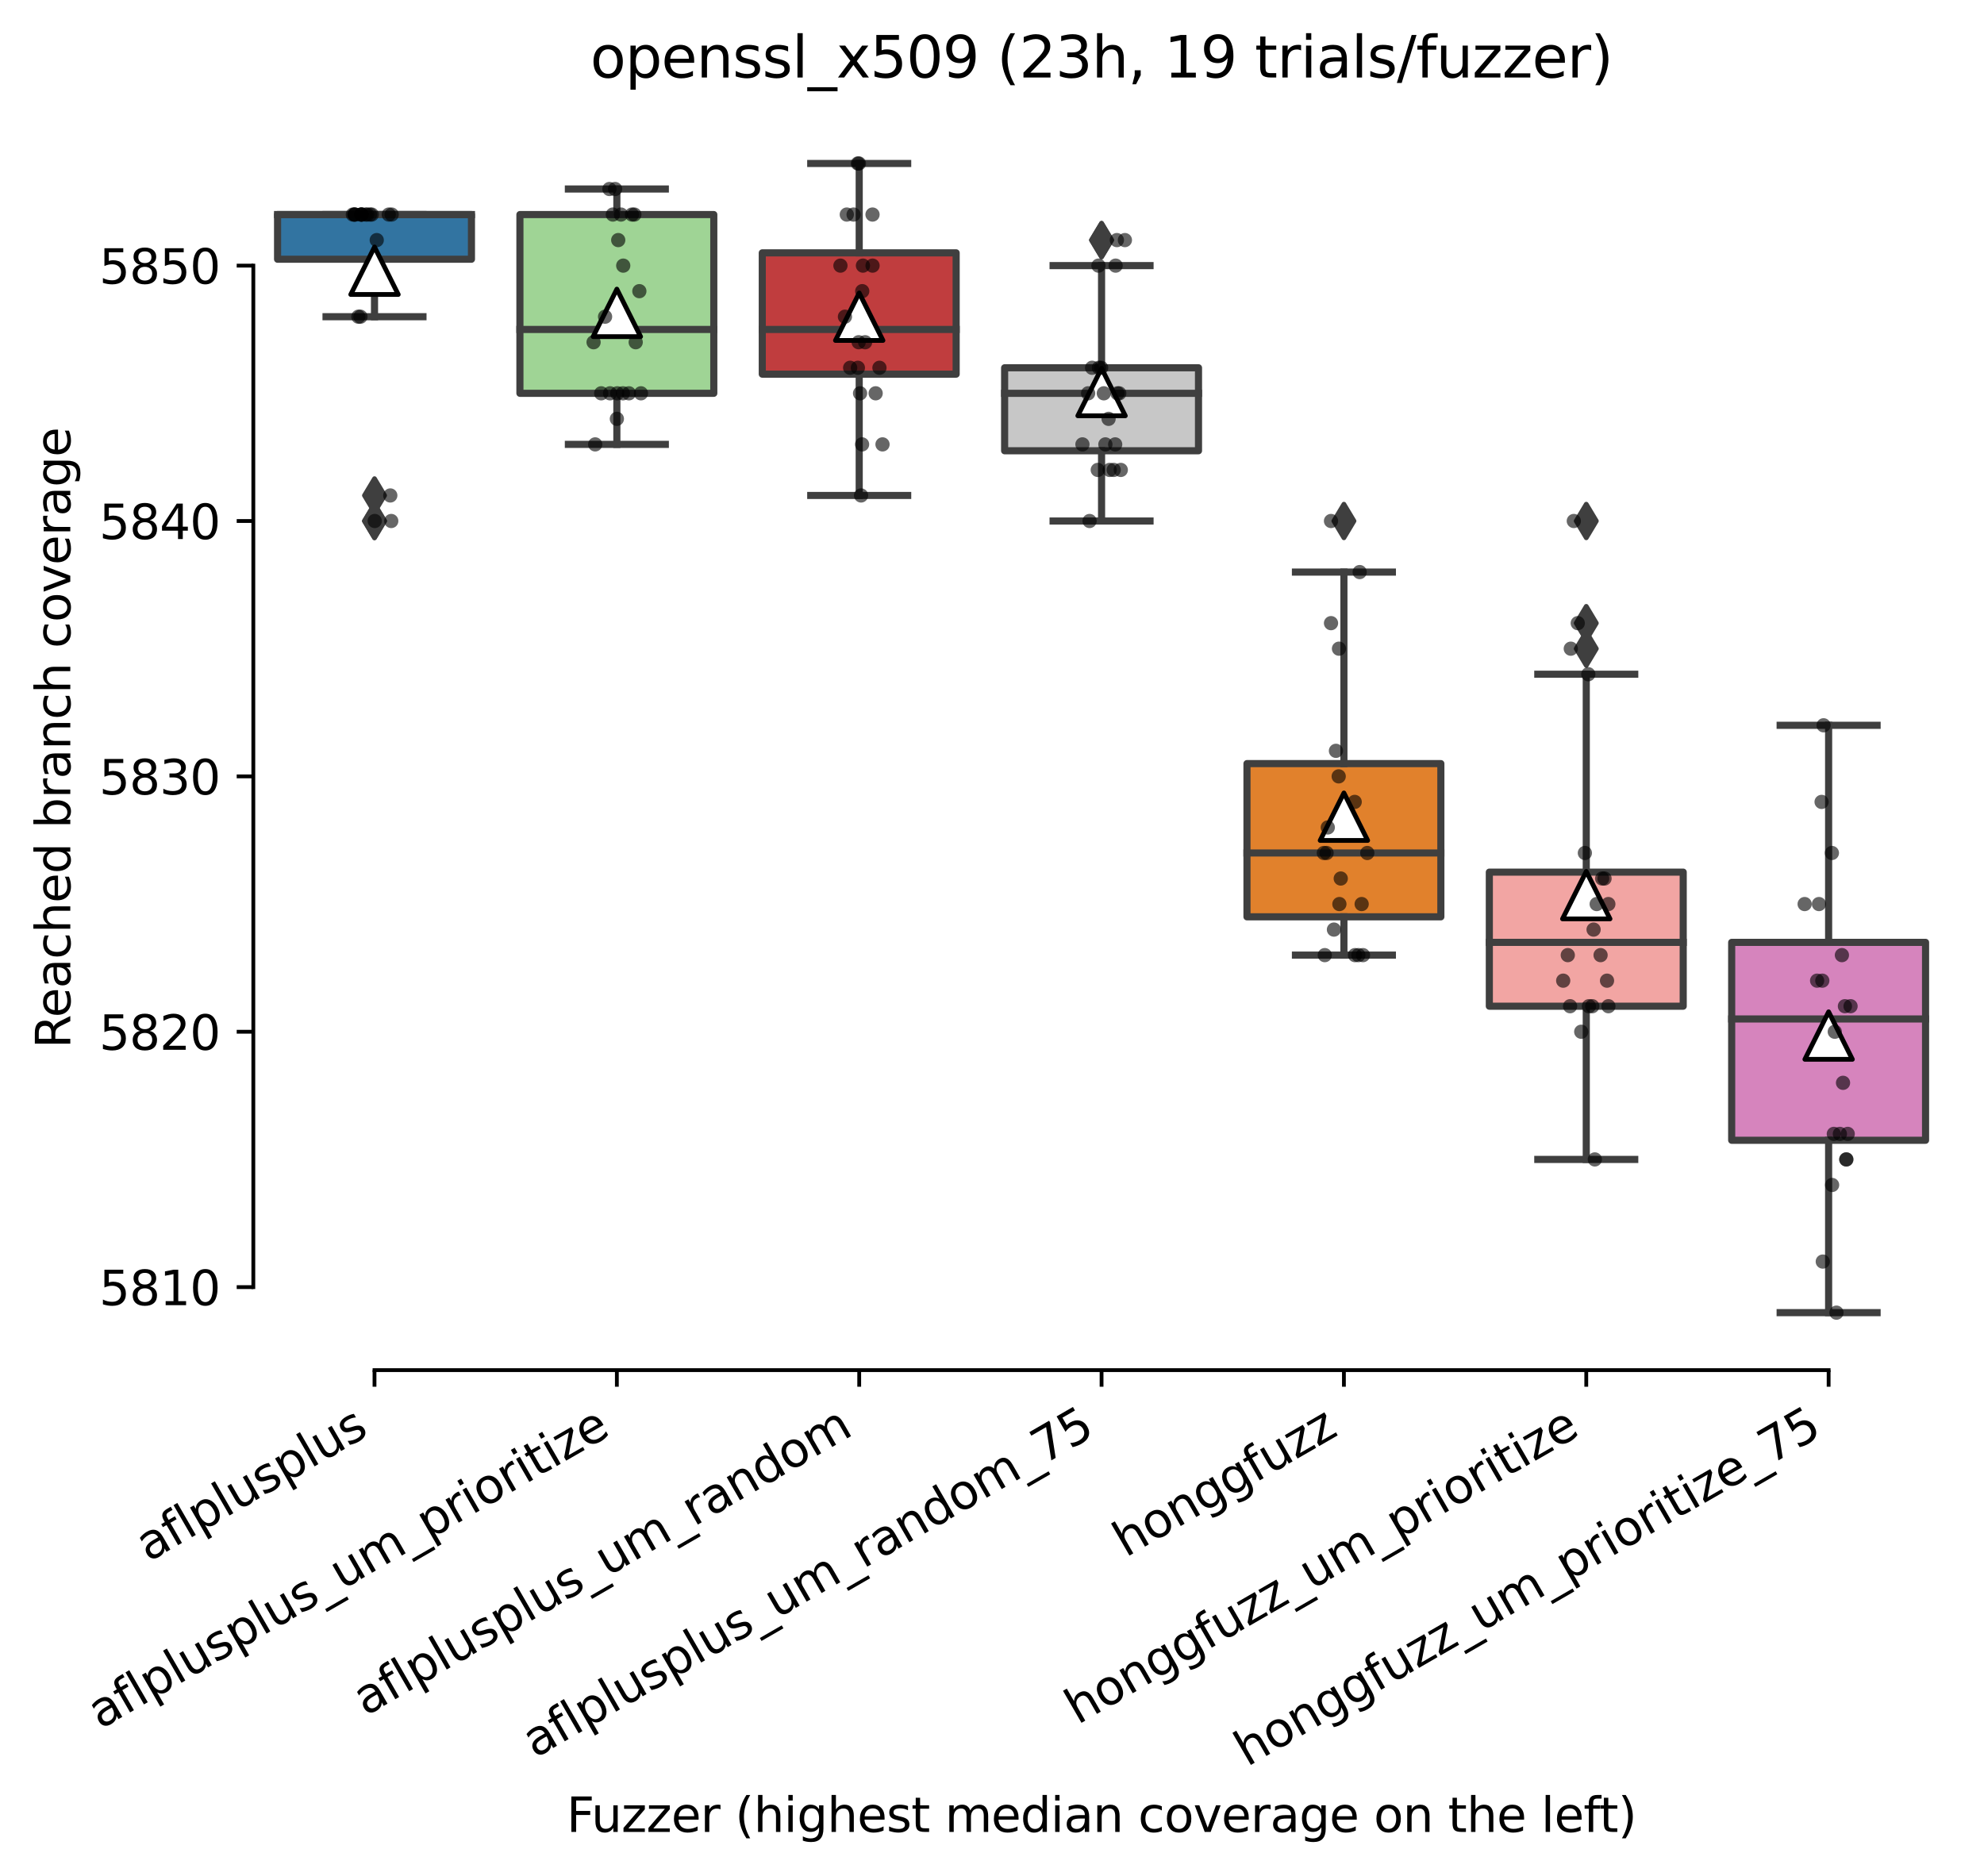 <?xml version="1.0" encoding="utf-8" standalone="no"?>
<!DOCTYPE svg PUBLIC "-//W3C//DTD SVG 1.1//EN"
  "http://www.w3.org/Graphics/SVG/1.1/DTD/svg11.dtd">
<svg xmlns:xlink="http://www.w3.org/1999/xlink" width="417.648pt" height="394.927pt" viewBox="0 0 417.648 394.927" xmlns="http://www.w3.org/2000/svg" version="1.1">
 <defs>
  <style type="text/css">*{stroke-linejoin: round; stroke-linecap: butt}</style>
 </defs>
 <g id="figure_1">
  <g id="patch_1">
   <path d="M 0 394.927 
L 417.648 394.927 
L 417.648 0 
L 0 0 
z
" style="fill: #ffffff"/>
  </g>
  <g id="axes_1">
   <g id="patch_2">
    <path d="M 53.328 288.43 
L 410.448 288.43 
L 410.448 22.318 
L 53.328 22.318 
z
" style="fill: #ffffff"/>
   </g>
   <g id="patch_3">
    <path d="M 58.43 54.574 
L 99.244 54.574 
L 99.244 45.166 
L 58.43 45.166 
L 58.43 54.574 
z
" clip-path="url(#pd408970ac5)" style="fill: #3274a1; stroke: #3f3f3f; stroke-width: 1.5; stroke-linejoin: miter"/>
   </g>
   <g id="patch_4">
    <path d="M 109.447 82.798 
L 150.261 82.798 
L 150.261 45.166 
L 109.447 45.166 
L 109.447 82.798 
z
" clip-path="url(#pd408970ac5)" style="fill: #9fd495; stroke: #3f3f3f; stroke-width: 1.5; stroke-linejoin: miter"/>
   </g>
   <g id="patch_5">
    <path d="M 160.464 78.766 
L 201.278 78.766 
L 201.278 53.23 
L 160.464 53.23 
L 160.464 78.766 
z
" clip-path="url(#pd408970ac5)" style="fill: #c03d3e; stroke: #3f3f3f; stroke-width: 1.5; stroke-linejoin: miter"/>
   </g>
   <g id="patch_6">
    <path d="M 211.481 94.894 
L 252.295 94.894 
L 252.295 77.422 
L 211.481 77.422 
L 211.481 94.894 
z
" clip-path="url(#pd408970ac5)" style="fill: #c7c7c7; stroke: #3f3f3f; stroke-width: 1.5; stroke-linejoin: miter"/>
   </g>
   <g id="patch_7">
    <path d="M 262.498 193.006 
L 303.312 193.006 
L 303.312 160.75 
L 262.498 160.75 
L 262.498 193.006 
z
" clip-path="url(#pd408970ac5)" style="fill: #e1812c; stroke: #3f3f3f; stroke-width: 1.5; stroke-linejoin: miter"/>
   </g>
   <g id="patch_8">
    <path d="M 313.516 211.822 
L 354.329 211.822 
L 354.329 183.598 
L 313.516 183.598 
L 313.516 211.822 
z
" clip-path="url(#pd408970ac5)" style="fill: #f2a5a3; stroke: #3f3f3f; stroke-width: 1.5; stroke-linejoin: miter"/>
   </g>
   <g id="patch_9">
    <path d="M 364.533 240.046 
L 405.346 240.046 
L 405.346 198.382 
L 364.533 198.382 
L 364.533 240.046 
z
" clip-path="url(#pd408970ac5)" style="fill: #d684bd; stroke: #3f3f3f; stroke-width: 1.5; stroke-linejoin: miter"/>
   </g>
   <g id="matplotlib.axis_1">
    <g id="xtick_1">
     <g id="line2d_1">
      <defs>
       <path id="m1734909429" d="M 0 0 
L 0 3.5 
" style="stroke: #000000; stroke-width: 0.8"/>
      </defs>
      <g>
       <use xlink:href="#m1734909429" x="78.837" y="288.43" style="stroke: #000000; stroke-width: 0.8"/>
      </g>
     </g>
     <g id="text_1">
      <!-- aflplusplus -->
      <g transform="translate(31.228 328.897)rotate(-30)scale(0.1 -0.1)">
       <defs>
        <path id="DejaVuSans-61" d="M 2194 1759 
Q 1497 1759 1228 1600 
Q 959 1441 959 1056 
Q 959 750 1161 570 
Q 1363 391 1709 391 
Q 2188 391 2477 730 
Q 2766 1069 2766 1631 
L 2766 1759 
L 2194 1759 
z
M 3341 1997 
L 3341 0 
L 2766 0 
L 2766 531 
Q 2569 213 2275 61 
Q 1981 -91 1556 -91 
Q 1019 -91 701 211 
Q 384 513 384 1019 
Q 384 1609 779 1909 
Q 1175 2209 1959 2209 
L 2766 2209 
L 2766 2266 
Q 2766 2663 2505 2880 
Q 2244 3097 1772 3097 
Q 1472 3097 1187 3025 
Q 903 2953 641 2809 
L 641 3341 
Q 956 3463 1253 3523 
Q 1550 3584 1831 3584 
Q 2591 3584 2966 3190 
Q 3341 2797 3341 1997 
z
" transform="scale(0.016)"/>
        <path id="DejaVuSans-66" d="M 2375 4863 
L 2375 4384 
L 1825 4384 
Q 1516 4384 1395 4259 
Q 1275 4134 1275 3809 
L 1275 3500 
L 2222 3500 
L 2222 3053 
L 1275 3053 
L 1275 0 
L 697 0 
L 697 3053 
L 147 3053 
L 147 3500 
L 697 3500 
L 697 3744 
Q 697 4328 969 4595 
Q 1241 4863 1831 4863 
L 2375 4863 
z
" transform="scale(0.016)"/>
        <path id="DejaVuSans-6c" d="M 603 4863 
L 1178 4863 
L 1178 0 
L 603 0 
L 603 4863 
z
" transform="scale(0.016)"/>
        <path id="DejaVuSans-70" d="M 1159 525 
L 1159 -1331 
L 581 -1331 
L 581 3500 
L 1159 3500 
L 1159 2969 
Q 1341 3281 1617 3432 
Q 1894 3584 2278 3584 
Q 2916 3584 3314 3078 
Q 3713 2572 3713 1747 
Q 3713 922 3314 415 
Q 2916 -91 2278 -91 
Q 1894 -91 1617 61 
Q 1341 213 1159 525 
z
M 3116 1747 
Q 3116 2381 2855 2742 
Q 2594 3103 2138 3103 
Q 1681 3103 1420 2742 
Q 1159 2381 1159 1747 
Q 1159 1113 1420 752 
Q 1681 391 2138 391 
Q 2594 391 2855 752 
Q 3116 1113 3116 1747 
z
" transform="scale(0.016)"/>
        <path id="DejaVuSans-75" d="M 544 1381 
L 544 3500 
L 1119 3500 
L 1119 1403 
Q 1119 906 1312 657 
Q 1506 409 1894 409 
Q 2359 409 2629 706 
Q 2900 1003 2900 1516 
L 2900 3500 
L 3475 3500 
L 3475 0 
L 2900 0 
L 2900 538 
Q 2691 219 2414 64 
Q 2138 -91 1772 -91 
Q 1169 -91 856 284 
Q 544 659 544 1381 
z
M 1991 3584 
L 1991 3584 
z
" transform="scale(0.016)"/>
        <path id="DejaVuSans-73" d="M 2834 3397 
L 2834 2853 
Q 2591 2978 2328 3040 
Q 2066 3103 1784 3103 
Q 1356 3103 1142 2972 
Q 928 2841 928 2578 
Q 928 2378 1081 2264 
Q 1234 2150 1697 2047 
L 1894 2003 
Q 2506 1872 2764 1633 
Q 3022 1394 3022 966 
Q 3022 478 2636 193 
Q 2250 -91 1575 -91 
Q 1294 -91 989 -36 
Q 684 19 347 128 
L 347 722 
Q 666 556 975 473 
Q 1284 391 1588 391 
Q 1994 391 2212 530 
Q 2431 669 2431 922 
Q 2431 1156 2273 1281 
Q 2116 1406 1581 1522 
L 1381 1569 
Q 847 1681 609 1914 
Q 372 2147 372 2553 
Q 372 3047 722 3315 
Q 1072 3584 1716 3584 
Q 2034 3584 2315 3537 
Q 2597 3491 2834 3397 
z
" transform="scale(0.016)"/>
       </defs>
       <use xlink:href="#DejaVuSans-61"/>
       <use xlink:href="#DejaVuSans-66" x="61.279"/>
       <use xlink:href="#DejaVuSans-6c" x="96.484"/>
       <use xlink:href="#DejaVuSans-70" x="124.268"/>
       <use xlink:href="#DejaVuSans-6c" x="187.744"/>
       <use xlink:href="#DejaVuSans-75" x="215.527"/>
       <use xlink:href="#DejaVuSans-73" x="278.906"/>
       <use xlink:href="#DejaVuSans-70" x="331.006"/>
       <use xlink:href="#DejaVuSans-6c" x="394.482"/>
       <use xlink:href="#DejaVuSans-75" x="422.266"/>
       <use xlink:href="#DejaVuSans-73" x="485.645"/>
      </g>
     </g>
    </g>
    <g id="xtick_2">
     <g id="line2d_2">
      <g>
       <use xlink:href="#m1734909429" x="129.854" y="288.43" style="stroke: #000000; stroke-width: 0.8"/>
      </g>
     </g>
     <g id="text_2">
      <!-- aflplusplus_um_prioritize -->
      <g transform="translate(21.117 364.109)rotate(-30)scale(0.1 -0.1)">
       <defs>
        <path id="DejaVuSans-5f" d="M 3263 -1063 
L 3263 -1509 
L -63 -1509 
L -63 -1063 
L 3263 -1063 
z
" transform="scale(0.016)"/>
        <path id="DejaVuSans-6d" d="M 3328 2828 
Q 3544 3216 3844 3400 
Q 4144 3584 4550 3584 
Q 5097 3584 5394 3201 
Q 5691 2819 5691 2113 
L 5691 0 
L 5113 0 
L 5113 2094 
Q 5113 2597 4934 2840 
Q 4756 3084 4391 3084 
Q 3944 3084 3684 2787 
Q 3425 2491 3425 1978 
L 3425 0 
L 2847 0 
L 2847 2094 
Q 2847 2600 2669 2842 
Q 2491 3084 2119 3084 
Q 1678 3084 1418 2786 
Q 1159 2488 1159 1978 
L 1159 0 
L 581 0 
L 581 3500 
L 1159 3500 
L 1159 2956 
Q 1356 3278 1631 3431 
Q 1906 3584 2284 3584 
Q 2666 3584 2933 3390 
Q 3200 3197 3328 2828 
z
" transform="scale(0.016)"/>
        <path id="DejaVuSans-72" d="M 2631 2963 
Q 2534 3019 2420 3045 
Q 2306 3072 2169 3072 
Q 1681 3072 1420 2755 
Q 1159 2438 1159 1844 
L 1159 0 
L 581 0 
L 581 3500 
L 1159 3500 
L 1159 2956 
Q 1341 3275 1631 3429 
Q 1922 3584 2338 3584 
Q 2397 3584 2469 3576 
Q 2541 3569 2628 3553 
L 2631 2963 
z
" transform="scale(0.016)"/>
        <path id="DejaVuSans-69" d="M 603 3500 
L 1178 3500 
L 1178 0 
L 603 0 
L 603 3500 
z
M 603 4863 
L 1178 4863 
L 1178 4134 
L 603 4134 
L 603 4863 
z
" transform="scale(0.016)"/>
        <path id="DejaVuSans-6f" d="M 1959 3097 
Q 1497 3097 1228 2736 
Q 959 2375 959 1747 
Q 959 1119 1226 758 
Q 1494 397 1959 397 
Q 2419 397 2687 759 
Q 2956 1122 2956 1747 
Q 2956 2369 2687 2733 
Q 2419 3097 1959 3097 
z
M 1959 3584 
Q 2709 3584 3137 3096 
Q 3566 2609 3566 1747 
Q 3566 888 3137 398 
Q 2709 -91 1959 -91 
Q 1206 -91 779 398 
Q 353 888 353 1747 
Q 353 2609 779 3096 
Q 1206 3584 1959 3584 
z
" transform="scale(0.016)"/>
        <path id="DejaVuSans-74" d="M 1172 4494 
L 1172 3500 
L 2356 3500 
L 2356 3053 
L 1172 3053 
L 1172 1153 
Q 1172 725 1289 603 
Q 1406 481 1766 481 
L 2356 481 
L 2356 0 
L 1766 0 
Q 1100 0 847 248 
Q 594 497 594 1153 
L 594 3053 
L 172 3053 
L 172 3500 
L 594 3500 
L 594 4494 
L 1172 4494 
z
" transform="scale(0.016)"/>
        <path id="DejaVuSans-7a" d="M 353 3500 
L 3084 3500 
L 3084 2975 
L 922 459 
L 3084 459 
L 3084 0 
L 275 0 
L 275 525 
L 2438 3041 
L 353 3041 
L 353 3500 
z
" transform="scale(0.016)"/>
        <path id="DejaVuSans-65" d="M 3597 1894 
L 3597 1613 
L 953 1613 
Q 991 1019 1311 708 
Q 1631 397 2203 397 
Q 2534 397 2845 478 
Q 3156 559 3463 722 
L 3463 178 
Q 3153 47 2828 -22 
Q 2503 -91 2169 -91 
Q 1331 -91 842 396 
Q 353 884 353 1716 
Q 353 2575 817 3079 
Q 1281 3584 2069 3584 
Q 2775 3584 3186 3129 
Q 3597 2675 3597 1894 
z
M 3022 2063 
Q 3016 2534 2758 2815 
Q 2500 3097 2075 3097 
Q 1594 3097 1305 2825 
Q 1016 2553 972 2059 
L 3022 2063 
z
" transform="scale(0.016)"/>
       </defs>
       <use xlink:href="#DejaVuSans-61"/>
       <use xlink:href="#DejaVuSans-66" x="61.279"/>
       <use xlink:href="#DejaVuSans-6c" x="96.484"/>
       <use xlink:href="#DejaVuSans-70" x="124.268"/>
       <use xlink:href="#DejaVuSans-6c" x="187.744"/>
       <use xlink:href="#DejaVuSans-75" x="215.527"/>
       <use xlink:href="#DejaVuSans-73" x="278.906"/>
       <use xlink:href="#DejaVuSans-70" x="331.006"/>
       <use xlink:href="#DejaVuSans-6c" x="394.482"/>
       <use xlink:href="#DejaVuSans-75" x="422.266"/>
       <use xlink:href="#DejaVuSans-73" x="485.645"/>
       <use xlink:href="#DejaVuSans-5f" x="537.744"/>
       <use xlink:href="#DejaVuSans-75" x="587.744"/>
       <use xlink:href="#DejaVuSans-6d" x="651.123"/>
       <use xlink:href="#DejaVuSans-5f" x="748.535"/>
       <use xlink:href="#DejaVuSans-70" x="798.535"/>
       <use xlink:href="#DejaVuSans-72" x="862.012"/>
       <use xlink:href="#DejaVuSans-69" x="903.125"/>
       <use xlink:href="#DejaVuSans-6f" x="930.908"/>
       <use xlink:href="#DejaVuSans-72" x="992.09"/>
       <use xlink:href="#DejaVuSans-69" x="1033.203"/>
       <use xlink:href="#DejaVuSans-74" x="1060.986"/>
       <use xlink:href="#DejaVuSans-69" x="1100.195"/>
       <use xlink:href="#DejaVuSans-7a" x="1127.979"/>
       <use xlink:href="#DejaVuSans-65" x="1180.469"/>
      </g>
     </g>
    </g>
    <g id="xtick_3">
     <g id="line2d_3">
      <g>
       <use xlink:href="#m1734909429" x="180.871" y="288.43" style="stroke: #000000; stroke-width: 0.8"/>
      </g>
     </g>
     <g id="text_3">
      <!-- aflplusplus_um_random -->
      <g transform="translate(76.95 361.329)rotate(-30)scale(0.1 -0.1)">
       <defs>
        <path id="DejaVuSans-6e" d="M 3513 2113 
L 3513 0 
L 2938 0 
L 2938 2094 
Q 2938 2591 2744 2837 
Q 2550 3084 2163 3084 
Q 1697 3084 1428 2787 
Q 1159 2491 1159 1978 
L 1159 0 
L 581 0 
L 581 3500 
L 1159 3500 
L 1159 2956 
Q 1366 3272 1645 3428 
Q 1925 3584 2291 3584 
Q 2894 3584 3203 3211 
Q 3513 2838 3513 2113 
z
" transform="scale(0.016)"/>
        <path id="DejaVuSans-64" d="M 2906 2969 
L 2906 4863 
L 3481 4863 
L 3481 0 
L 2906 0 
L 2906 525 
Q 2725 213 2448 61 
Q 2172 -91 1784 -91 
Q 1150 -91 751 415 
Q 353 922 353 1747 
Q 353 2572 751 3078 
Q 1150 3584 1784 3584 
Q 2172 3584 2448 3432 
Q 2725 3281 2906 2969 
z
M 947 1747 
Q 947 1113 1208 752 
Q 1469 391 1925 391 
Q 2381 391 2643 752 
Q 2906 1113 2906 1747 
Q 2906 2381 2643 2742 
Q 2381 3103 1925 3103 
Q 1469 3103 1208 2742 
Q 947 2381 947 1747 
z
" transform="scale(0.016)"/>
       </defs>
       <use xlink:href="#DejaVuSans-61"/>
       <use xlink:href="#DejaVuSans-66" x="61.279"/>
       <use xlink:href="#DejaVuSans-6c" x="96.484"/>
       <use xlink:href="#DejaVuSans-70" x="124.268"/>
       <use xlink:href="#DejaVuSans-6c" x="187.744"/>
       <use xlink:href="#DejaVuSans-75" x="215.527"/>
       <use xlink:href="#DejaVuSans-73" x="278.906"/>
       <use xlink:href="#DejaVuSans-70" x="331.006"/>
       <use xlink:href="#DejaVuSans-6c" x="394.482"/>
       <use xlink:href="#DejaVuSans-75" x="422.266"/>
       <use xlink:href="#DejaVuSans-73" x="485.645"/>
       <use xlink:href="#DejaVuSans-5f" x="537.744"/>
       <use xlink:href="#DejaVuSans-75" x="587.744"/>
       <use xlink:href="#DejaVuSans-6d" x="651.123"/>
       <use xlink:href="#DejaVuSans-5f" x="748.535"/>
       <use xlink:href="#DejaVuSans-72" x="798.535"/>
       <use xlink:href="#DejaVuSans-61" x="839.648"/>
       <use xlink:href="#DejaVuSans-6e" x="900.928"/>
       <use xlink:href="#DejaVuSans-64" x="964.307"/>
       <use xlink:href="#DejaVuSans-6f" x="1027.783"/>
       <use xlink:href="#DejaVuSans-6d" x="1088.965"/>
      </g>
     </g>
    </g>
    <g id="xtick_4">
     <g id="line2d_4">
      <g>
       <use xlink:href="#m1734909429" x="231.888" y="288.43" style="stroke: #000000; stroke-width: 0.8"/>
      </g>
     </g>
     <g id="text_4">
      <!-- aflplusplus_um_random_75 -->
      <g transform="translate(112.617 370.191)rotate(-30)scale(0.1 -0.1)">
       <defs>
        <path id="DejaVuSans-37" d="M 525 4666 
L 3525 4666 
L 3525 4397 
L 1831 0 
L 1172 0 
L 2766 4134 
L 525 4134 
L 525 4666 
z
" transform="scale(0.016)"/>
        <path id="DejaVuSans-35" d="M 691 4666 
L 3169 4666 
L 3169 4134 
L 1269 4134 
L 1269 2991 
Q 1406 3038 1543 3061 
Q 1681 3084 1819 3084 
Q 2600 3084 3056 2656 
Q 3513 2228 3513 1497 
Q 3513 744 3044 326 
Q 2575 -91 1722 -91 
Q 1428 -91 1123 -41 
Q 819 9 494 109 
L 494 744 
Q 775 591 1075 516 
Q 1375 441 1709 441 
Q 2250 441 2565 725 
Q 2881 1009 2881 1497 
Q 2881 1984 2565 2268 
Q 2250 2553 1709 2553 
Q 1456 2553 1204 2497 
Q 953 2441 691 2322 
L 691 4666 
z
" transform="scale(0.016)"/>
       </defs>
       <use xlink:href="#DejaVuSans-61"/>
       <use xlink:href="#DejaVuSans-66" x="61.279"/>
       <use xlink:href="#DejaVuSans-6c" x="96.484"/>
       <use xlink:href="#DejaVuSans-70" x="124.268"/>
       <use xlink:href="#DejaVuSans-6c" x="187.744"/>
       <use xlink:href="#DejaVuSans-75" x="215.527"/>
       <use xlink:href="#DejaVuSans-73" x="278.906"/>
       <use xlink:href="#DejaVuSans-70" x="331.006"/>
       <use xlink:href="#DejaVuSans-6c" x="394.482"/>
       <use xlink:href="#DejaVuSans-75" x="422.266"/>
       <use xlink:href="#DejaVuSans-73" x="485.645"/>
       <use xlink:href="#DejaVuSans-5f" x="537.744"/>
       <use xlink:href="#DejaVuSans-75" x="587.744"/>
       <use xlink:href="#DejaVuSans-6d" x="651.123"/>
       <use xlink:href="#DejaVuSans-5f" x="748.535"/>
       <use xlink:href="#DejaVuSans-72" x="798.535"/>
       <use xlink:href="#DejaVuSans-61" x="839.648"/>
       <use xlink:href="#DejaVuSans-6e" x="900.928"/>
       <use xlink:href="#DejaVuSans-64" x="964.307"/>
       <use xlink:href="#DejaVuSans-6f" x="1027.783"/>
       <use xlink:href="#DejaVuSans-6d" x="1088.965"/>
       <use xlink:href="#DejaVuSans-5f" x="1186.377"/>
       <use xlink:href="#DejaVuSans-37" x="1236.377"/>
       <use xlink:href="#DejaVuSans-35" x="1300"/>
      </g>
     </g>
    </g>
    <g id="xtick_5">
     <g id="line2d_5">
      <g>
       <use xlink:href="#m1734909429" x="282.905" y="288.43" style="stroke: #000000; stroke-width: 0.8"/>
      </g>
     </g>
     <g id="text_5">
      <!-- honggfuzz -->
      <g transform="translate(236.966 327.933)rotate(-30)scale(0.1 -0.1)">
       <defs>
        <path id="DejaVuSans-68" d="M 3513 2113 
L 3513 0 
L 2938 0 
L 2938 2094 
Q 2938 2591 2744 2837 
Q 2550 3084 2163 3084 
Q 1697 3084 1428 2787 
Q 1159 2491 1159 1978 
L 1159 0 
L 581 0 
L 581 4863 
L 1159 4863 
L 1159 2956 
Q 1366 3272 1645 3428 
Q 1925 3584 2291 3584 
Q 2894 3584 3203 3211 
Q 3513 2838 3513 2113 
z
" transform="scale(0.016)"/>
        <path id="DejaVuSans-67" d="M 2906 1791 
Q 2906 2416 2648 2759 
Q 2391 3103 1925 3103 
Q 1463 3103 1205 2759 
Q 947 2416 947 1791 
Q 947 1169 1205 825 
Q 1463 481 1925 481 
Q 2391 481 2648 825 
Q 2906 1169 2906 1791 
z
M 3481 434 
Q 3481 -459 3084 -895 
Q 2688 -1331 1869 -1331 
Q 1566 -1331 1297 -1286 
Q 1028 -1241 775 -1147 
L 775 -588 
Q 1028 -725 1275 -790 
Q 1522 -856 1778 -856 
Q 2344 -856 2625 -561 
Q 2906 -266 2906 331 
L 2906 616 
Q 2728 306 2450 153 
Q 2172 0 1784 0 
Q 1141 0 747 490 
Q 353 981 353 1791 
Q 353 2603 747 3093 
Q 1141 3584 1784 3584 
Q 2172 3584 2450 3431 
Q 2728 3278 2906 2969 
L 2906 3500 
L 3481 3500 
L 3481 434 
z
" transform="scale(0.016)"/>
       </defs>
       <use xlink:href="#DejaVuSans-68"/>
       <use xlink:href="#DejaVuSans-6f" x="63.379"/>
       <use xlink:href="#DejaVuSans-6e" x="124.561"/>
       <use xlink:href="#DejaVuSans-67" x="187.939"/>
       <use xlink:href="#DejaVuSans-67" x="251.416"/>
       <use xlink:href="#DejaVuSans-66" x="314.893"/>
       <use xlink:href="#DejaVuSans-75" x="350.098"/>
       <use xlink:href="#DejaVuSans-7a" x="413.477"/>
       <use xlink:href="#DejaVuSans-7a" x="465.967"/>
      </g>
     </g>
    </g>
    <g id="xtick_6">
     <g id="line2d_6">
      <g>
       <use xlink:href="#m1734909429" x="333.922" y="288.43" style="stroke: #000000; stroke-width: 0.8"/>
      </g>
     </g>
     <g id="text_6">
      <!-- honggfuzz_um_prioritize -->
      <g transform="translate(226.856 363.145)rotate(-30)scale(0.1 -0.1)">
       <use xlink:href="#DejaVuSans-68"/>
       <use xlink:href="#DejaVuSans-6f" x="63.379"/>
       <use xlink:href="#DejaVuSans-6e" x="124.561"/>
       <use xlink:href="#DejaVuSans-67" x="187.939"/>
       <use xlink:href="#DejaVuSans-67" x="251.416"/>
       <use xlink:href="#DejaVuSans-66" x="314.893"/>
       <use xlink:href="#DejaVuSans-75" x="350.098"/>
       <use xlink:href="#DejaVuSans-7a" x="413.477"/>
       <use xlink:href="#DejaVuSans-7a" x="465.967"/>
       <use xlink:href="#DejaVuSans-5f" x="518.457"/>
       <use xlink:href="#DejaVuSans-75" x="568.457"/>
       <use xlink:href="#DejaVuSans-6d" x="631.836"/>
       <use xlink:href="#DejaVuSans-5f" x="729.248"/>
       <use xlink:href="#DejaVuSans-70" x="779.248"/>
       <use xlink:href="#DejaVuSans-72" x="842.725"/>
       <use xlink:href="#DejaVuSans-69" x="883.838"/>
       <use xlink:href="#DejaVuSans-6f" x="911.621"/>
       <use xlink:href="#DejaVuSans-72" x="972.803"/>
       <use xlink:href="#DejaVuSans-69" x="1013.916"/>
       <use xlink:href="#DejaVuSans-74" x="1041.699"/>
       <use xlink:href="#DejaVuSans-69" x="1080.908"/>
       <use xlink:href="#DejaVuSans-7a" x="1108.691"/>
       <use xlink:href="#DejaVuSans-65" x="1161.182"/>
      </g>
     </g>
    </g>
    <g id="xtick_7">
     <g id="line2d_7">
      <g>
       <use xlink:href="#m1734909429" x="384.94" y="288.43" style="stroke: #000000; stroke-width: 0.8"/>
      </g>
     </g>
     <g id="text_7">
      <!-- honggfuzz_um_prioritize_75 -->
      <g transform="translate(262.523 372.007)rotate(-30)scale(0.1 -0.1)">
       <use xlink:href="#DejaVuSans-68"/>
       <use xlink:href="#DejaVuSans-6f" x="63.379"/>
       <use xlink:href="#DejaVuSans-6e" x="124.561"/>
       <use xlink:href="#DejaVuSans-67" x="187.939"/>
       <use xlink:href="#DejaVuSans-67" x="251.416"/>
       <use xlink:href="#DejaVuSans-66" x="314.893"/>
       <use xlink:href="#DejaVuSans-75" x="350.098"/>
       <use xlink:href="#DejaVuSans-7a" x="413.477"/>
       <use xlink:href="#DejaVuSans-7a" x="465.967"/>
       <use xlink:href="#DejaVuSans-5f" x="518.457"/>
       <use xlink:href="#DejaVuSans-75" x="568.457"/>
       <use xlink:href="#DejaVuSans-6d" x="631.836"/>
       <use xlink:href="#DejaVuSans-5f" x="729.248"/>
       <use xlink:href="#DejaVuSans-70" x="779.248"/>
       <use xlink:href="#DejaVuSans-72" x="842.725"/>
       <use xlink:href="#DejaVuSans-69" x="883.838"/>
       <use xlink:href="#DejaVuSans-6f" x="911.621"/>
       <use xlink:href="#DejaVuSans-72" x="972.803"/>
       <use xlink:href="#DejaVuSans-69" x="1013.916"/>
       <use xlink:href="#DejaVuSans-74" x="1041.699"/>
       <use xlink:href="#DejaVuSans-69" x="1080.908"/>
       <use xlink:href="#DejaVuSans-7a" x="1108.691"/>
       <use xlink:href="#DejaVuSans-65" x="1161.182"/>
       <use xlink:href="#DejaVuSans-5f" x="1222.705"/>
       <use xlink:href="#DejaVuSans-37" x="1272.705"/>
       <use xlink:href="#DejaVuSans-35" x="1336.328"/>
      </g>
     </g>
    </g>
    <g id="text_8">
     <!-- Fuzzer (highest median coverage on the left) -->
     <g transform="translate(119.27 385.648)scale(0.1 -0.1)">
      <defs>
       <path id="DejaVuSans-46" d="M 628 4666 
L 3309 4666 
L 3309 4134 
L 1259 4134 
L 1259 2759 
L 3109 2759 
L 3109 2228 
L 1259 2228 
L 1259 0 
L 628 0 
L 628 4666 
z
" transform="scale(0.016)"/>
       <path id="DejaVuSans-20" transform="scale(0.016)"/>
       <path id="DejaVuSans-28" d="M 1984 4856 
Q 1566 4138 1362 3434 
Q 1159 2731 1159 2009 
Q 1159 1288 1364 580 
Q 1569 -128 1984 -844 
L 1484 -844 
Q 1016 -109 783 600 
Q 550 1309 550 2009 
Q 550 2706 781 3412 
Q 1013 4119 1484 4856 
L 1984 4856 
z
" transform="scale(0.016)"/>
       <path id="DejaVuSans-63" d="M 3122 3366 
L 3122 2828 
Q 2878 2963 2633 3030 
Q 2388 3097 2138 3097 
Q 1578 3097 1268 2742 
Q 959 2388 959 1747 
Q 959 1106 1268 751 
Q 1578 397 2138 397 
Q 2388 397 2633 464 
Q 2878 531 3122 666 
L 3122 134 
Q 2881 22 2623 -34 
Q 2366 -91 2075 -91 
Q 1284 -91 818 406 
Q 353 903 353 1747 
Q 353 2603 823 3093 
Q 1294 3584 2113 3584 
Q 2378 3584 2631 3529 
Q 2884 3475 3122 3366 
z
" transform="scale(0.016)"/>
       <path id="DejaVuSans-76" d="M 191 3500 
L 800 3500 
L 1894 563 
L 2988 3500 
L 3597 3500 
L 2284 0 
L 1503 0 
L 191 3500 
z
" transform="scale(0.016)"/>
       <path id="DejaVuSans-29" d="M 513 4856 
L 1013 4856 
Q 1481 4119 1714 3412 
Q 1947 2706 1947 2009 
Q 1947 1309 1714 600 
Q 1481 -109 1013 -844 
L 513 -844 
Q 928 -128 1133 580 
Q 1338 1288 1338 2009 
Q 1338 2731 1133 3434 
Q 928 4138 513 4856 
z
" transform="scale(0.016)"/>
      </defs>
      <use xlink:href="#DejaVuSans-46"/>
      <use xlink:href="#DejaVuSans-75" x="52.02"/>
      <use xlink:href="#DejaVuSans-7a" x="115.398"/>
      <use xlink:href="#DejaVuSans-7a" x="167.889"/>
      <use xlink:href="#DejaVuSans-65" x="220.379"/>
      <use xlink:href="#DejaVuSans-72" x="281.902"/>
      <use xlink:href="#DejaVuSans-20" x="323.016"/>
      <use xlink:href="#DejaVuSans-28" x="354.803"/>
      <use xlink:href="#DejaVuSans-68" x="393.816"/>
      <use xlink:href="#DejaVuSans-69" x="457.195"/>
      <use xlink:href="#DejaVuSans-67" x="484.979"/>
      <use xlink:href="#DejaVuSans-68" x="548.455"/>
      <use xlink:href="#DejaVuSans-65" x="611.834"/>
      <use xlink:href="#DejaVuSans-73" x="673.357"/>
      <use xlink:href="#DejaVuSans-74" x="725.457"/>
      <use xlink:href="#DejaVuSans-20" x="764.666"/>
      <use xlink:href="#DejaVuSans-6d" x="796.453"/>
      <use xlink:href="#DejaVuSans-65" x="893.865"/>
      <use xlink:href="#DejaVuSans-64" x="955.389"/>
      <use xlink:href="#DejaVuSans-69" x="1018.865"/>
      <use xlink:href="#DejaVuSans-61" x="1046.648"/>
      <use xlink:href="#DejaVuSans-6e" x="1107.928"/>
      <use xlink:href="#DejaVuSans-20" x="1171.307"/>
      <use xlink:href="#DejaVuSans-63" x="1203.094"/>
      <use xlink:href="#DejaVuSans-6f" x="1258.074"/>
      <use xlink:href="#DejaVuSans-76" x="1319.256"/>
      <use xlink:href="#DejaVuSans-65" x="1378.436"/>
      <use xlink:href="#DejaVuSans-72" x="1439.959"/>
      <use xlink:href="#DejaVuSans-61" x="1481.072"/>
      <use xlink:href="#DejaVuSans-67" x="1542.352"/>
      <use xlink:href="#DejaVuSans-65" x="1605.828"/>
      <use xlink:href="#DejaVuSans-20" x="1667.352"/>
      <use xlink:href="#DejaVuSans-6f" x="1699.139"/>
      <use xlink:href="#DejaVuSans-6e" x="1760.32"/>
      <use xlink:href="#DejaVuSans-20" x="1823.699"/>
      <use xlink:href="#DejaVuSans-74" x="1855.486"/>
      <use xlink:href="#DejaVuSans-68" x="1894.695"/>
      <use xlink:href="#DejaVuSans-65" x="1958.074"/>
      <use xlink:href="#DejaVuSans-20" x="2019.598"/>
      <use xlink:href="#DejaVuSans-6c" x="2051.385"/>
      <use xlink:href="#DejaVuSans-65" x="2079.168"/>
      <use xlink:href="#DejaVuSans-66" x="2140.691"/>
      <use xlink:href="#DejaVuSans-74" x="2174.146"/>
      <use xlink:href="#DejaVuSans-29" x="2213.355"/>
     </g>
    </g>
   </g>
   <g id="matplotlib.axis_2">
    <g id="ytick_1">
     <g id="line2d_8">
      <defs>
       <path id="mc39fa246b7" d="M 0 0 
L -3.5 0 
" style="stroke: #000000; stroke-width: 0.8"/>
      </defs>
      <g>
       <use xlink:href="#mc39fa246b7" x="53.328" y="270.958" style="stroke: #000000; stroke-width: 0.8"/>
      </g>
     </g>
     <g id="text_9">
      <!-- 5810 -->
      <g transform="translate(20.878 274.757)scale(0.1 -0.1)">
       <defs>
        <path id="DejaVuSans-38" d="M 2034 2216 
Q 1584 2216 1326 1975 
Q 1069 1734 1069 1313 
Q 1069 891 1326 650 
Q 1584 409 2034 409 
Q 2484 409 2743 651 
Q 3003 894 3003 1313 
Q 3003 1734 2745 1975 
Q 2488 2216 2034 2216 
z
M 1403 2484 
Q 997 2584 770 2862 
Q 544 3141 544 3541 
Q 544 4100 942 4425 
Q 1341 4750 2034 4750 
Q 2731 4750 3128 4425 
Q 3525 4100 3525 3541 
Q 3525 3141 3298 2862 
Q 3072 2584 2669 2484 
Q 3125 2378 3379 2068 
Q 3634 1759 3634 1313 
Q 3634 634 3220 271 
Q 2806 -91 2034 -91 
Q 1263 -91 848 271 
Q 434 634 434 1313 
Q 434 1759 690 2068 
Q 947 2378 1403 2484 
z
M 1172 3481 
Q 1172 3119 1398 2916 
Q 1625 2713 2034 2713 
Q 2441 2713 2670 2916 
Q 2900 3119 2900 3481 
Q 2900 3844 2670 4047 
Q 2441 4250 2034 4250 
Q 1625 4250 1398 4047 
Q 1172 3844 1172 3481 
z
" transform="scale(0.016)"/>
        <path id="DejaVuSans-31" d="M 794 531 
L 1825 531 
L 1825 4091 
L 703 3866 
L 703 4441 
L 1819 4666 
L 2450 4666 
L 2450 531 
L 3481 531 
L 3481 0 
L 794 0 
L 794 531 
z
" transform="scale(0.016)"/>
        <path id="DejaVuSans-30" d="M 2034 4250 
Q 1547 4250 1301 3770 
Q 1056 3291 1056 2328 
Q 1056 1369 1301 889 
Q 1547 409 2034 409 
Q 2525 409 2770 889 
Q 3016 1369 3016 2328 
Q 3016 3291 2770 3770 
Q 2525 4250 2034 4250 
z
M 2034 4750 
Q 2819 4750 3233 4129 
Q 3647 3509 3647 2328 
Q 3647 1150 3233 529 
Q 2819 -91 2034 -91 
Q 1250 -91 836 529 
Q 422 1150 422 2328 
Q 422 3509 836 4129 
Q 1250 4750 2034 4750 
z
" transform="scale(0.016)"/>
       </defs>
       <use xlink:href="#DejaVuSans-35"/>
       <use xlink:href="#DejaVuSans-38" x="63.623"/>
       <use xlink:href="#DejaVuSans-31" x="127.246"/>
       <use xlink:href="#DejaVuSans-30" x="190.869"/>
      </g>
     </g>
    </g>
    <g id="ytick_2">
     <g id="line2d_9">
      <g>
       <use xlink:href="#mc39fa246b7" x="53.328" y="217.198" style="stroke: #000000; stroke-width: 0.8"/>
      </g>
     </g>
     <g id="text_10">
      <!-- 5820 -->
      <g transform="translate(20.878 220.997)scale(0.1 -0.1)">
       <defs>
        <path id="DejaVuSans-32" d="M 1228 531 
L 3431 531 
L 3431 0 
L 469 0 
L 469 531 
Q 828 903 1448 1529 
Q 2069 2156 2228 2338 
Q 2531 2678 2651 2914 
Q 2772 3150 2772 3378 
Q 2772 3750 2511 3984 
Q 2250 4219 1831 4219 
Q 1534 4219 1204 4116 
Q 875 4013 500 3803 
L 500 4441 
Q 881 4594 1212 4672 
Q 1544 4750 1819 4750 
Q 2544 4750 2975 4387 
Q 3406 4025 3406 3419 
Q 3406 3131 3298 2873 
Q 3191 2616 2906 2266 
Q 2828 2175 2409 1742 
Q 1991 1309 1228 531 
z
" transform="scale(0.016)"/>
       </defs>
       <use xlink:href="#DejaVuSans-35"/>
       <use xlink:href="#DejaVuSans-38" x="63.623"/>
       <use xlink:href="#DejaVuSans-32" x="127.246"/>
       <use xlink:href="#DejaVuSans-30" x="190.869"/>
      </g>
     </g>
    </g>
    <g id="ytick_3">
     <g id="line2d_10">
      <g>
       <use xlink:href="#mc39fa246b7" x="53.328" y="163.438" style="stroke: #000000; stroke-width: 0.8"/>
      </g>
     </g>
     <g id="text_11">
      <!-- 5830 -->
      <g transform="translate(20.878 167.237)scale(0.1 -0.1)">
       <defs>
        <path id="DejaVuSans-33" d="M 2597 2516 
Q 3050 2419 3304 2112 
Q 3559 1806 3559 1356 
Q 3559 666 3084 287 
Q 2609 -91 1734 -91 
Q 1441 -91 1130 -33 
Q 819 25 488 141 
L 488 750 
Q 750 597 1062 519 
Q 1375 441 1716 441 
Q 2309 441 2620 675 
Q 2931 909 2931 1356 
Q 2931 1769 2642 2001 
Q 2353 2234 1838 2234 
L 1294 2234 
L 1294 2753 
L 1863 2753 
Q 2328 2753 2575 2939 
Q 2822 3125 2822 3475 
Q 2822 3834 2567 4026 
Q 2313 4219 1838 4219 
Q 1578 4219 1281 4162 
Q 984 4106 628 3988 
L 628 4550 
Q 988 4650 1302 4700 
Q 1616 4750 1894 4750 
Q 2613 4750 3031 4423 
Q 3450 4097 3450 3541 
Q 3450 3153 3228 2886 
Q 3006 2619 2597 2516 
z
" transform="scale(0.016)"/>
       </defs>
       <use xlink:href="#DejaVuSans-35"/>
       <use xlink:href="#DejaVuSans-38" x="63.623"/>
       <use xlink:href="#DejaVuSans-33" x="127.246"/>
       <use xlink:href="#DejaVuSans-30" x="190.869"/>
      </g>
     </g>
    </g>
    <g id="ytick_4">
     <g id="line2d_11">
      <g>
       <use xlink:href="#mc39fa246b7" x="53.328" y="109.678" style="stroke: #000000; stroke-width: 0.8"/>
      </g>
     </g>
     <g id="text_12">
      <!-- 5840 -->
      <g transform="translate(20.878 113.477)scale(0.1 -0.1)">
       <defs>
        <path id="DejaVuSans-34" d="M 2419 4116 
L 825 1625 
L 2419 1625 
L 2419 4116 
z
M 2253 4666 
L 3047 4666 
L 3047 1625 
L 3713 1625 
L 3713 1100 
L 3047 1100 
L 3047 0 
L 2419 0 
L 2419 1100 
L 313 1100 
L 313 1709 
L 2253 4666 
z
" transform="scale(0.016)"/>
       </defs>
       <use xlink:href="#DejaVuSans-35"/>
       <use xlink:href="#DejaVuSans-38" x="63.623"/>
       <use xlink:href="#DejaVuSans-34" x="127.246"/>
       <use xlink:href="#DejaVuSans-30" x="190.869"/>
      </g>
     </g>
    </g>
    <g id="ytick_5">
     <g id="line2d_12">
      <g>
       <use xlink:href="#mc39fa246b7" x="53.328" y="55.918" style="stroke: #000000; stroke-width: 0.8"/>
      </g>
     </g>
     <g id="text_13">
      <!-- 5850 -->
      <g transform="translate(20.878 59.717)scale(0.1 -0.1)">
       <use xlink:href="#DejaVuSans-35"/>
       <use xlink:href="#DejaVuSans-38" x="63.623"/>
       <use xlink:href="#DejaVuSans-35" x="127.246"/>
       <use xlink:href="#DejaVuSans-30" x="190.869"/>
      </g>
     </g>
    </g>
    <g id="text_14">
     <!-- Reached branch coverage -->
     <g transform="translate(14.798 220.706)rotate(-90)scale(0.1 -0.1)">
      <defs>
       <path id="DejaVuSans-52" d="M 2841 2188 
Q 3044 2119 3236 1894 
Q 3428 1669 3622 1275 
L 4263 0 
L 3584 0 
L 2988 1197 
Q 2756 1666 2539 1819 
Q 2322 1972 1947 1972 
L 1259 1972 
L 1259 0 
L 628 0 
L 628 4666 
L 2053 4666 
Q 2853 4666 3247 4331 
Q 3641 3997 3641 3322 
Q 3641 2881 3436 2590 
Q 3231 2300 2841 2188 
z
M 1259 4147 
L 1259 2491 
L 2053 2491 
Q 2509 2491 2742 2702 
Q 2975 2913 2975 3322 
Q 2975 3731 2742 3939 
Q 2509 4147 2053 4147 
L 1259 4147 
z
" transform="scale(0.016)"/>
       <path id="DejaVuSans-62" d="M 3116 1747 
Q 3116 2381 2855 2742 
Q 2594 3103 2138 3103 
Q 1681 3103 1420 2742 
Q 1159 2381 1159 1747 
Q 1159 1113 1420 752 
Q 1681 391 2138 391 
Q 2594 391 2855 752 
Q 3116 1113 3116 1747 
z
M 1159 2969 
Q 1341 3281 1617 3432 
Q 1894 3584 2278 3584 
Q 2916 3584 3314 3078 
Q 3713 2572 3713 1747 
Q 3713 922 3314 415 
Q 2916 -91 2278 -91 
Q 1894 -91 1617 61 
Q 1341 213 1159 525 
L 1159 0 
L 581 0 
L 581 4863 
L 1159 4863 
L 1159 2969 
z
" transform="scale(0.016)"/>
      </defs>
      <use xlink:href="#DejaVuSans-52"/>
      <use xlink:href="#DejaVuSans-65" x="64.982"/>
      <use xlink:href="#DejaVuSans-61" x="126.506"/>
      <use xlink:href="#DejaVuSans-63" x="187.785"/>
      <use xlink:href="#DejaVuSans-68" x="242.766"/>
      <use xlink:href="#DejaVuSans-65" x="306.145"/>
      <use xlink:href="#DejaVuSans-64" x="367.668"/>
      <use xlink:href="#DejaVuSans-20" x="431.145"/>
      <use xlink:href="#DejaVuSans-62" x="462.932"/>
      <use xlink:href="#DejaVuSans-72" x="526.408"/>
      <use xlink:href="#DejaVuSans-61" x="567.521"/>
      <use xlink:href="#DejaVuSans-6e" x="628.801"/>
      <use xlink:href="#DejaVuSans-63" x="692.18"/>
      <use xlink:href="#DejaVuSans-68" x="747.16"/>
      <use xlink:href="#DejaVuSans-20" x="810.539"/>
      <use xlink:href="#DejaVuSans-63" x="842.326"/>
      <use xlink:href="#DejaVuSans-6f" x="897.307"/>
      <use xlink:href="#DejaVuSans-76" x="958.488"/>
      <use xlink:href="#DejaVuSans-65" x="1017.668"/>
      <use xlink:href="#DejaVuSans-72" x="1079.191"/>
      <use xlink:href="#DejaVuSans-61" x="1120.305"/>
      <use xlink:href="#DejaVuSans-67" x="1181.584"/>
      <use xlink:href="#DejaVuSans-65" x="1245.061"/>
     </g>
    </g>
   </g>
   <g id="line2d_13">
    <path d="M 78.837 54.574 
L 78.837 66.67 
" clip-path="url(#pd408970ac5)" style="fill: none; stroke: #3f3f3f; stroke-width: 1.5; stroke-linecap: square"/>
   </g>
   <g id="line2d_14">
    <path d="M 78.837 45.166 
L 78.837 45.166 
" clip-path="url(#pd408970ac5)" style="fill: none; stroke: #3f3f3f; stroke-width: 1.5; stroke-linecap: square"/>
   </g>
   <g id="line2d_15">
    <path d="M 68.633 66.67 
L 89.04 66.67 
" clip-path="url(#pd408970ac5)" style="fill: none; stroke: #3f3f3f; stroke-width: 1.5; stroke-linecap: square"/>
   </g>
   <g id="line2d_16">
    <path d="M 68.633 45.166 
L 89.04 45.166 
" clip-path="url(#pd408970ac5)" style="fill: none; stroke: #3f3f3f; stroke-width: 1.5; stroke-linecap: square"/>
   </g>
   <g id="line2d_17">
    <defs>
     <path id="m9f69322df7" d="M -0 3.536 
L 2.121 0 
L -0 -3.536 
L -2.121 -0 
z
" style="stroke: #3f3f3f; stroke-linejoin: miter"/>
    </defs>
    <g clip-path="url(#pd408970ac5)">
     <use xlink:href="#m9f69322df7" x="78.837" y="104.302" style="fill: #3f3f3f; stroke: #3f3f3f; stroke-linejoin: miter"/>
     <use xlink:href="#m9f69322df7" x="78.837" y="109.678" style="fill: #3f3f3f; stroke: #3f3f3f; stroke-linejoin: miter"/>
     <use xlink:href="#m9f69322df7" x="78.837" y="109.678" style="fill: #3f3f3f; stroke: #3f3f3f; stroke-linejoin: miter"/>
    </g>
   </g>
   <g id="line2d_18">
    <path d="M 129.854 82.798 
L 129.854 93.55 
" clip-path="url(#pd408970ac5)" style="fill: none; stroke: #3f3f3f; stroke-width: 1.5; stroke-linecap: square"/>
   </g>
   <g id="line2d_19">
    <path d="M 129.854 45.166 
L 129.854 39.79 
" clip-path="url(#pd408970ac5)" style="fill: none; stroke: #3f3f3f; stroke-width: 1.5; stroke-linecap: square"/>
   </g>
   <g id="line2d_20">
    <path d="M 119.65 93.55 
L 140.057 93.55 
" clip-path="url(#pd408970ac5)" style="fill: none; stroke: #3f3f3f; stroke-width: 1.5; stroke-linecap: square"/>
   </g>
   <g id="line2d_21">
    <path d="M 119.65 39.79 
L 140.057 39.79 
" clip-path="url(#pd408970ac5)" style="fill: none; stroke: #3f3f3f; stroke-width: 1.5; stroke-linecap: square"/>
   </g>
   <g id="line2d_22"/>
   <g id="line2d_23">
    <path d="M 180.871 78.766 
L 180.871 104.302 
" clip-path="url(#pd408970ac5)" style="fill: none; stroke: #3f3f3f; stroke-width: 1.5; stroke-linecap: square"/>
   </g>
   <g id="line2d_24">
    <path d="M 180.871 53.23 
L 180.871 34.414 
" clip-path="url(#pd408970ac5)" style="fill: none; stroke: #3f3f3f; stroke-width: 1.5; stroke-linecap: square"/>
   </g>
   <g id="line2d_25">
    <path d="M 170.668 104.302 
L 191.074 104.302 
" clip-path="url(#pd408970ac5)" style="fill: none; stroke: #3f3f3f; stroke-width: 1.5; stroke-linecap: square"/>
   </g>
   <g id="line2d_26">
    <path d="M 170.668 34.414 
L 191.074 34.414 
" clip-path="url(#pd408970ac5)" style="fill: none; stroke: #3f3f3f; stroke-width: 1.5; stroke-linecap: square"/>
   </g>
   <g id="line2d_27"/>
   <g id="line2d_28">
    <path d="M 231.888 94.894 
L 231.888 109.678 
" clip-path="url(#pd408970ac5)" style="fill: none; stroke: #3f3f3f; stroke-width: 1.5; stroke-linecap: square"/>
   </g>
   <g id="line2d_29">
    <path d="M 231.888 77.422 
L 231.888 55.918 
" clip-path="url(#pd408970ac5)" style="fill: none; stroke: #3f3f3f; stroke-width: 1.5; stroke-linecap: square"/>
   </g>
   <g id="line2d_30">
    <path d="M 221.685 109.678 
L 242.092 109.678 
" clip-path="url(#pd408970ac5)" style="fill: none; stroke: #3f3f3f; stroke-width: 1.5; stroke-linecap: square"/>
   </g>
   <g id="line2d_31">
    <path d="M 221.685 55.918 
L 242.092 55.918 
" clip-path="url(#pd408970ac5)" style="fill: none; stroke: #3f3f3f; stroke-width: 1.5; stroke-linecap: square"/>
   </g>
   <g id="line2d_32">
    <g clip-path="url(#pd408970ac5)">
     <use xlink:href="#m9f69322df7" x="231.888" y="50.542" style="fill: #3f3f3f; stroke: #3f3f3f; stroke-linejoin: miter"/>
     <use xlink:href="#m9f69322df7" x="231.888" y="50.542" style="fill: #3f3f3f; stroke: #3f3f3f; stroke-linejoin: miter"/>
    </g>
   </g>
   <g id="line2d_33">
    <path d="M 282.905 193.006 
L 282.905 201.07 
" clip-path="url(#pd408970ac5)" style="fill: none; stroke: #3f3f3f; stroke-width: 1.5; stroke-linecap: square"/>
   </g>
   <g id="line2d_34">
    <path d="M 282.905 160.75 
L 282.905 120.43 
" clip-path="url(#pd408970ac5)" style="fill: none; stroke: #3f3f3f; stroke-width: 1.5; stroke-linecap: square"/>
   </g>
   <g id="line2d_35">
    <path d="M 272.702 201.07 
L 293.109 201.07 
" clip-path="url(#pd408970ac5)" style="fill: none; stroke: #3f3f3f; stroke-width: 1.5; stroke-linecap: square"/>
   </g>
   <g id="line2d_36">
    <path d="M 272.702 120.43 
L 293.109 120.43 
" clip-path="url(#pd408970ac5)" style="fill: none; stroke: #3f3f3f; stroke-width: 1.5; stroke-linecap: square"/>
   </g>
   <g id="line2d_37">
    <g clip-path="url(#pd408970ac5)">
     <use xlink:href="#m9f69322df7" x="282.905" y="109.678" style="fill: #3f3f3f; stroke: #3f3f3f; stroke-linejoin: miter"/>
    </g>
   </g>
   <g id="line2d_38">
    <path d="M 333.922 211.822 
L 333.922 244.078 
" clip-path="url(#pd408970ac5)" style="fill: none; stroke: #3f3f3f; stroke-width: 1.5; stroke-linecap: square"/>
   </g>
   <g id="line2d_39">
    <path d="M 333.922 183.598 
L 333.922 141.934 
" clip-path="url(#pd408970ac5)" style="fill: none; stroke: #3f3f3f; stroke-width: 1.5; stroke-linecap: square"/>
   </g>
   <g id="line2d_40">
    <path d="M 323.719 244.078 
L 344.126 244.078 
" clip-path="url(#pd408970ac5)" style="fill: none; stroke: #3f3f3f; stroke-width: 1.5; stroke-linecap: square"/>
   </g>
   <g id="line2d_41">
    <path d="M 323.719 141.934 
L 344.126 141.934 
" clip-path="url(#pd408970ac5)" style="fill: none; stroke: #3f3f3f; stroke-width: 1.5; stroke-linecap: square"/>
   </g>
   <g id="line2d_42">
    <g clip-path="url(#pd408970ac5)">
     <use xlink:href="#m9f69322df7" x="333.922" y="131.182" style="fill: #3f3f3f; stroke: #3f3f3f; stroke-linejoin: miter"/>
     <use xlink:href="#m9f69322df7" x="333.922" y="136.558" style="fill: #3f3f3f; stroke: #3f3f3f; stroke-linejoin: miter"/>
     <use xlink:href="#m9f69322df7" x="333.922" y="109.678" style="fill: #3f3f3f; stroke: #3f3f3f; stroke-linejoin: miter"/>
    </g>
   </g>
   <g id="line2d_43">
    <path d="M 384.94 240.046 
L 384.94 276.334 
" clip-path="url(#pd408970ac5)" style="fill: none; stroke: #3f3f3f; stroke-width: 1.5; stroke-linecap: square"/>
   </g>
   <g id="line2d_44">
    <path d="M 384.94 198.382 
L 384.94 152.686 
" clip-path="url(#pd408970ac5)" style="fill: none; stroke: #3f3f3f; stroke-width: 1.5; stroke-linecap: square"/>
   </g>
   <g id="line2d_45">
    <path d="M 374.736 276.334 
L 395.143 276.334 
" clip-path="url(#pd408970ac5)" style="fill: none; stroke: #3f3f3f; stroke-width: 1.5; stroke-linecap: square"/>
   </g>
   <g id="line2d_46">
    <path d="M 374.736 152.686 
L 395.143 152.686 
" clip-path="url(#pd408970ac5)" style="fill: none; stroke: #3f3f3f; stroke-width: 1.5; stroke-linecap: square"/>
   </g>
   <g id="line2d_47"/>
   <g id="line2d_48">
    <path d="M 58.43 45.166 
L 99.244 45.166 
" clip-path="url(#pd408970ac5)" style="fill: none; stroke: #3f3f3f; stroke-width: 1.5; stroke-linecap: square"/>
   </g>
   <g id="line2d_49">
    <defs>
     <path id="mc100e0a503" d="M 0 -5 
L -5 5 
L 5 5 
z
" style="stroke: #000000; stroke-linejoin: miter"/>
    </defs>
    <g clip-path="url(#pd408970ac5)">
     <use xlink:href="#mc100e0a503" x="78.837" y="56.993" style="fill: #ffffff; stroke: #000000; stroke-linejoin: miter"/>
    </g>
   </g>
   <g id="line2d_50">
    <path d="M 109.447 69.358 
L 150.261 69.358 
" clip-path="url(#pd408970ac5)" style="fill: none; stroke: #3f3f3f; stroke-width: 1.5; stroke-linecap: square"/>
   </g>
   <g id="line2d_51">
    <g clip-path="url(#pd408970ac5)">
     <use xlink:href="#mc100e0a503" x="129.854" y="65.864" style="fill: #ffffff; stroke: #000000; stroke-linejoin: miter"/>
    </g>
   </g>
   <g id="line2d_52">
    <path d="M 160.464 69.358 
L 201.278 69.358 
" clip-path="url(#pd408970ac5)" style="fill: none; stroke: #3f3f3f; stroke-width: 1.5; stroke-linecap: square"/>
   </g>
   <g id="line2d_53">
    <g clip-path="url(#pd408970ac5)">
     <use xlink:href="#mc100e0a503" x="180.871" y="66.67" style="fill: #ffffff; stroke: #000000; stroke-linejoin: miter"/>
    </g>
   </g>
   <g id="line2d_54">
    <path d="M 211.481 82.798 
L 252.295 82.798 
" clip-path="url(#pd408970ac5)" style="fill: none; stroke: #3f3f3f; stroke-width: 1.5; stroke-linecap: square"/>
   </g>
   <g id="line2d_55">
    <g clip-path="url(#pd408970ac5)">
     <use xlink:href="#mc100e0a503" x="231.888" y="82.529" style="fill: #ffffff; stroke: #000000; stroke-linejoin: miter"/>
    </g>
   </g>
   <g id="line2d_56">
    <path d="M 262.498 179.566 
L 303.312 179.566 
" clip-path="url(#pd408970ac5)" style="fill: none; stroke: #3f3f3f; stroke-width: 1.5; stroke-linecap: square"/>
   </g>
   <g id="line2d_57">
    <g clip-path="url(#pd408970ac5)">
     <use xlink:href="#mc100e0a503" x="282.905" y="171.927" style="fill: #ffffff; stroke: #000000; stroke-linejoin: miter"/>
    </g>
   </g>
   <g id="line2d_58">
    <path d="M 313.516 198.382 
L 354.329 198.382 
" clip-path="url(#pd408970ac5)" style="fill: none; stroke: #3f3f3f; stroke-width: 1.5; stroke-linecap: square"/>
   </g>
   <g id="line2d_59">
    <g clip-path="url(#pd408970ac5)">
     <use xlink:href="#mc100e0a503" x="333.922" y="188.437" style="fill: #ffffff; stroke: #000000; stroke-linejoin: miter"/>
    </g>
   </g>
   <g id="line2d_60">
    <path d="M 364.533 214.51 
L 405.346 214.51 
" clip-path="url(#pd408970ac5)" style="fill: none; stroke: #3f3f3f; stroke-width: 1.5; stroke-linecap: square"/>
   </g>
   <g id="line2d_61">
    <g clip-path="url(#pd408970ac5)">
     <use xlink:href="#mc100e0a503" x="384.94" y="218.005" style="fill: #ffffff; stroke: #000000; stroke-linejoin: miter"/>
    </g>
   </g>
   <g id="patch_10">
    <path d="M 53.328 270.958 
L 53.328 55.918 
" style="fill: none; stroke: #000000; stroke-width: 0.8; stroke-linejoin: miter; stroke-linecap: square"/>
   </g>
   <g id="patch_11">
    <path d="M 78.837 288.43 
L 384.94 288.43 
" style="fill: none; stroke: #000000; stroke-width: 0.8; stroke-linejoin: miter; stroke-linecap: square"/>
   </g>
   <g id="PathCollection_1">
    <defs>
     <path id="C0_0_d2e43559bb" d="M 0 1.5 
C 0.398 1.5 0.779 1.342 1.061 1.061 
C 1.342 0.779 1.5 0.398 1.5 -0 
C 1.5 -0.398 1.342 -0.779 1.061 -1.061 
C 0.779 -1.342 0.398 -1.5 0 -1.5 
C -0.398 -1.5 -0.779 -1.342 -1.061 -1.061 
C -1.342 -0.779 -1.5 -0.398 -1.5 0 
C -1.5 0.398 -1.342 0.779 -1.061 1.061 
C -0.779 1.342 -0.398 1.5 0 1.5 
z
"/>
    </defs>
    <g clip-path="url(#pd408970ac5)">
     <use xlink:href="#C0_0_d2e43559bb" x="81.843" y="45.166" style="fill-opacity: 0.6"/>
    </g>
    <g clip-path="url(#pd408970ac5)">
     <use xlink:href="#C0_0_d2e43559bb" x="79.308" y="50.542" style="fill-opacity: 0.6"/>
    </g>
    <g clip-path="url(#pd408970ac5)">
     <use xlink:href="#C0_0_d2e43559bb" x="75.876" y="66.67" style="fill-opacity: 0.6"/>
    </g>
    <g clip-path="url(#pd408970ac5)">
     <use xlink:href="#C0_0_d2e43559bb" x="82.452" y="45.166" style="fill-opacity: 0.6"/>
    </g>
    <g clip-path="url(#pd408970ac5)">
     <use xlink:href="#C0_0_d2e43559bb" x="76.965" y="45.166" style="fill-opacity: 0.6"/>
    </g>
    <g clip-path="url(#pd408970ac5)">
     <use xlink:href="#C0_0_d2e43559bb" x="76.073" y="45.166" style="fill-opacity: 0.6"/>
    </g>
    <g clip-path="url(#pd408970ac5)">
     <use xlink:href="#C0_0_d2e43559bb" x="77.887" y="45.166" style="fill-opacity: 0.6"/>
    </g>
    <g clip-path="url(#pd408970ac5)">
     <use xlink:href="#C0_0_d2e43559bb" x="76.108" y="45.166" style="fill-opacity: 0.6"/>
    </g>
    <g clip-path="url(#pd408970ac5)">
     <use xlink:href="#C0_0_d2e43559bb" x="74.714" y="45.166" style="fill-opacity: 0.6"/>
    </g>
    <g clip-path="url(#pd408970ac5)">
     <use xlink:href="#C0_0_d2e43559bb" x="82.159" y="104.302" style="fill-opacity: 0.6"/>
    </g>
    <g clip-path="url(#pd408970ac5)">
     <use xlink:href="#C0_0_d2e43559bb" x="76.019" y="45.166" style="fill-opacity: 0.6"/>
    </g>
    <g clip-path="url(#pd408970ac5)">
     <use xlink:href="#C0_0_d2e43559bb" x="74.612" y="45.166" style="fill-opacity: 0.6"/>
    </g>
    <g clip-path="url(#pd408970ac5)">
     <use xlink:href="#C0_0_d2e43559bb" x="74.28" y="45.166" style="fill-opacity: 0.6"/>
    </g>
    <g clip-path="url(#pd408970ac5)">
     <use xlink:href="#C0_0_d2e43559bb" x="82.36" y="109.678" style="fill-opacity: 0.6"/>
    </g>
    <g clip-path="url(#pd408970ac5)">
     <use xlink:href="#C0_0_d2e43559bb" x="78.256" y="45.166" style="fill-opacity: 0.6"/>
    </g>
    <g clip-path="url(#pd408970ac5)">
     <use xlink:href="#C0_0_d2e43559bb" x="75.434" y="66.67" style="fill-opacity: 0.6"/>
    </g>
    <g clip-path="url(#pd408970ac5)">
     <use xlink:href="#C0_0_d2e43559bb" x="76.119" y="45.166" style="fill-opacity: 0.6"/>
    </g>
    <g clip-path="url(#pd408970ac5)">
     <use xlink:href="#C0_0_d2e43559bb" x="78.883" y="109.678" style="fill-opacity: 0.6"/>
    </g>
    <g clip-path="url(#pd408970ac5)">
     <use xlink:href="#C0_0_d2e43559bb" x="74.691" y="45.166" style="fill-opacity: 0.6"/>
    </g>
    <g clip-path="url(#pd408970ac5)">
     <use xlink:href="#C0_0_d2e43559bb" x="77.323" y="45.166" style="fill-opacity: 0.6"/>
    </g>
   </g>
   <g id="PathCollection_2">
    <defs>
     <path id="C1_0_85910f4bde" d="M 0 1.5 
C 0.398 1.5 0.779 1.342 1.061 1.061 
C 1.342 0.779 1.5 0.398 1.5 -0 
C 1.5 -0.398 1.342 -0.779 1.061 -1.061 
C 0.779 -1.342 0.398 -1.5 0 -1.5 
C -0.398 -1.5 -0.779 -1.342 -1.061 -1.061 
C -1.342 -0.779 -1.5 -0.398 -1.5 0 
C -1.5 0.398 -1.342 0.779 -1.061 1.061 
C -0.779 1.342 -0.398 1.5 0 1.5 
z
"/>
    </defs>
    <g clip-path="url(#pd408970ac5)">
     <use xlink:href="#C1_0_85910f4bde" x="130.715" y="45.166" style="fill-opacity: 0.6"/>
    </g>
    <g clip-path="url(#pd408970ac5)">
     <use xlink:href="#C1_0_85910f4bde" x="131.132" y="82.798" style="fill-opacity: 0.6"/>
    </g>
    <g clip-path="url(#pd408970ac5)">
     <use xlink:href="#C1_0_85910f4bde" x="134.589" y="61.294" style="fill-opacity: 0.6"/>
    </g>
    <g clip-path="url(#pd408970ac5)">
     <use xlink:href="#C1_0_85910f4bde" x="125.292" y="93.55" style="fill-opacity: 0.6"/>
    </g>
    <g clip-path="url(#pd408970ac5)">
     <use xlink:href="#C1_0_85910f4bde" x="129.856" y="88.174" style="fill-opacity: 0.6"/>
    </g>
    <g clip-path="url(#pd408970ac5)">
     <use xlink:href="#C1_0_85910f4bde" x="134.927" y="82.798" style="fill-opacity: 0.6"/>
    </g>
    <g clip-path="url(#pd408970ac5)">
     <use xlink:href="#C1_0_85910f4bde" x="133.822" y="72.046" style="fill-opacity: 0.6"/>
    </g>
    <g clip-path="url(#pd408970ac5)">
     <use xlink:href="#C1_0_85910f4bde" x="129.938" y="82.798" style="fill-opacity: 0.6"/>
    </g>
    <g clip-path="url(#pd408970ac5)">
     <use xlink:href="#C1_0_85910f4bde" x="130.142" y="50.542" style="fill-opacity: 0.6"/>
    </g>
    <g clip-path="url(#pd408970ac5)">
     <use xlink:href="#C1_0_85910f4bde" x="129.01" y="45.166" style="fill-opacity: 0.6"/>
    </g>
    <g clip-path="url(#pd408970ac5)">
     <use xlink:href="#C1_0_85910f4bde" x="131.196" y="55.918" style="fill-opacity: 0.6"/>
    </g>
    <g clip-path="url(#pd408970ac5)">
     <use xlink:href="#C1_0_85910f4bde" x="128.417" y="82.798" style="fill-opacity: 0.6"/>
    </g>
    <g clip-path="url(#pd408970ac5)">
     <use xlink:href="#C1_0_85910f4bde" x="128.286" y="39.79" style="fill-opacity: 0.6"/>
    </g>
    <g clip-path="url(#pd408970ac5)">
     <use xlink:href="#C1_0_85910f4bde" x="126.558" y="82.798" style="fill-opacity: 0.6"/>
    </g>
    <g clip-path="url(#pd408970ac5)">
     <use xlink:href="#C1_0_85910f4bde" x="132.394" y="82.798" style="fill-opacity: 0.6"/>
    </g>
    <g clip-path="url(#pd408970ac5)">
     <use xlink:href="#C1_0_85910f4bde" x="133.532" y="45.166" style="fill-opacity: 0.6"/>
    </g>
    <g clip-path="url(#pd408970ac5)">
     <use xlink:href="#C1_0_85910f4bde" x="133.04" y="45.166" style="fill-opacity: 0.6"/>
    </g>
    <g clip-path="url(#pd408970ac5)">
     <use xlink:href="#C1_0_85910f4bde" x="127.374" y="66.67" style="fill-opacity: 0.6"/>
    </g>
    <g clip-path="url(#pd408970ac5)">
     <use xlink:href="#C1_0_85910f4bde" x="124.955" y="72.046" style="fill-opacity: 0.6"/>
    </g>
    <g clip-path="url(#pd408970ac5)">
     <use xlink:href="#C1_0_85910f4bde" x="129.484" y="39.79" style="fill-opacity: 0.6"/>
    </g>
   </g>
   <g id="PathCollection_3">
    <defs>
     <path id="C2_0_d3aea56cff" d="M 0 1.5 
C 0.398 1.5 0.779 1.342 1.061 1.061 
C 1.342 0.779 1.5 0.398 1.5 -0 
C 1.5 -0.398 1.342 -0.779 1.061 -1.061 
C 0.779 -1.342 0.398 -1.5 0 -1.5 
C -0.398 -1.5 -0.779 -1.342 -1.061 -1.061 
C -1.342 -0.779 -1.5 -0.398 -1.5 0 
C -1.5 0.398 -1.342 0.779 -1.061 1.061 
C -0.779 1.342 -0.398 1.5 0 1.5 
z
"/>
    </defs>
    <g clip-path="url(#pd408970ac5)">
     <use xlink:href="#C2_0_d3aea56cff" x="183.68" y="55.918" style="fill-opacity: 0.6"/>
    </g>
    <g clip-path="url(#pd408970ac5)">
     <use xlink:href="#C2_0_d3aea56cff" x="181.051" y="82.798" style="fill-opacity: 0.6"/>
    </g>
    <g clip-path="url(#pd408970ac5)">
     <use xlink:href="#C2_0_d3aea56cff" x="183.673" y="45.166" style="fill-opacity: 0.6"/>
    </g>
    <g clip-path="url(#pd408970ac5)">
     <use xlink:href="#C2_0_d3aea56cff" x="176.919" y="55.918" style="fill-opacity: 0.6"/>
    </g>
    <g clip-path="url(#pd408970ac5)">
     <use xlink:href="#C2_0_d3aea56cff" x="181.508" y="61.294" style="fill-opacity: 0.6"/>
    </g>
    <g clip-path="url(#pd408970ac5)">
     <use xlink:href="#C2_0_d3aea56cff" x="179.69" y="45.166" style="fill-opacity: 0.6"/>
    </g>
    <g clip-path="url(#pd408970ac5)">
     <use xlink:href="#C2_0_d3aea56cff" x="185.132" y="77.422" style="fill-opacity: 0.6"/>
    </g>
    <g clip-path="url(#pd408970ac5)">
     <use xlink:href="#C2_0_d3aea56cff" x="178.256" y="45.166" style="fill-opacity: 0.6"/>
    </g>
    <g clip-path="url(#pd408970ac5)">
     <use xlink:href="#C2_0_d3aea56cff" x="184.331" y="82.798" style="fill-opacity: 0.6"/>
    </g>
    <g clip-path="url(#pd408970ac5)">
     <use xlink:href="#C2_0_d3aea56cff" x="181.475" y="93.55" style="fill-opacity: 0.6"/>
    </g>
    <g clip-path="url(#pd408970ac5)">
     <use xlink:href="#C2_0_d3aea56cff" x="185.777" y="93.55" style="fill-opacity: 0.6"/>
    </g>
    <g clip-path="url(#pd408970ac5)">
     <use xlink:href="#C2_0_d3aea56cff" x="180.812" y="34.414" style="fill-opacity: 0.6"/>
    </g>
    <g clip-path="url(#pd408970ac5)">
     <use xlink:href="#C2_0_d3aea56cff" x="177.866" y="66.67" style="fill-opacity: 0.6"/>
    </g>
    <g clip-path="url(#pd408970ac5)">
     <use xlink:href="#C2_0_d3aea56cff" x="181.259" y="104.302" style="fill-opacity: 0.6"/>
    </g>
    <g clip-path="url(#pd408970ac5)">
     <use xlink:href="#C2_0_d3aea56cff" x="178.965" y="77.422" style="fill-opacity: 0.6"/>
    </g>
    <g clip-path="url(#pd408970ac5)">
     <use xlink:href="#C2_0_d3aea56cff" x="180.59" y="77.422" style="fill-opacity: 0.6"/>
    </g>
    <g clip-path="url(#pd408970ac5)">
     <use xlink:href="#C2_0_d3aea56cff" x="182.113" y="72.046" style="fill-opacity: 0.6"/>
    </g>
    <g clip-path="url(#pd408970ac5)">
     <use xlink:href="#C2_0_d3aea56cff" x="181.657" y="55.918" style="fill-opacity: 0.6"/>
    </g>
    <g clip-path="url(#pd408970ac5)">
     <use xlink:href="#C2_0_d3aea56cff" x="180.756" y="72.046" style="fill-opacity: 0.6"/>
    </g>
    <g clip-path="url(#pd408970ac5)">
     <use xlink:href="#C2_0_d3aea56cff" x="180.585" y="34.414" style="fill-opacity: 0.6"/>
    </g>
   </g>
   <g id="PathCollection_4">
    <defs>
     <path id="C3_0_1b27cca9b2" d="M 0 1.5 
C 0.398 1.5 0.779 1.342 1.061 1.061 
C 1.342 0.779 1.5 0.398 1.5 -0 
C 1.5 -0.398 1.342 -0.779 1.061 -1.061 
C 0.779 -1.342 0.398 -1.5 0 -1.5 
C -0.398 -1.5 -0.779 -1.342 -1.061 -1.061 
C -1.342 -0.779 -1.5 -0.398 -1.5 0 
C -1.5 0.398 -1.342 0.779 -1.061 1.061 
C -0.779 1.342 -0.398 1.5 0 1.5 
z
"/>
    </defs>
    <g clip-path="url(#pd408970ac5)">
     <use xlink:href="#C3_0_1b27cca9b2" x="236.801" y="50.542" style="fill-opacity: 0.6"/>
    </g>
    <g clip-path="url(#pd408970ac5)">
     <use xlink:href="#C3_0_1b27cca9b2" x="229.363" y="109.678" style="fill-opacity: 0.6"/>
    </g>
    <g clip-path="url(#pd408970ac5)">
     <use xlink:href="#C3_0_1b27cca9b2" x="232.691" y="93.55" style="fill-opacity: 0.6"/>
    </g>
    <g clip-path="url(#pd408970ac5)">
     <use xlink:href="#C3_0_1b27cca9b2" x="231.087" y="98.926" style="fill-opacity: 0.6"/>
    </g>
    <g clip-path="url(#pd408970ac5)">
     <use xlink:href="#C3_0_1b27cca9b2" x="234.444" y="98.926" style="fill-opacity: 0.6"/>
    </g>
    <g clip-path="url(#pd408970ac5)">
     <use xlink:href="#C3_0_1b27cca9b2" x="231.23" y="55.918" style="fill-opacity: 0.6"/>
    </g>
    <g clip-path="url(#pd408970ac5)">
     <use xlink:href="#C3_0_1b27cca9b2" x="232.363" y="82.798" style="fill-opacity: 0.6"/>
    </g>
    <g clip-path="url(#pd408970ac5)">
     <use xlink:href="#C3_0_1b27cca9b2" x="235.612" y="82.798" style="fill-opacity: 0.6"/>
    </g>
    <g clip-path="url(#pd408970ac5)">
     <use xlink:href="#C3_0_1b27cca9b2" x="229.892" y="77.422" style="fill-opacity: 0.6"/>
    </g>
    <g clip-path="url(#pd408970ac5)">
     <use xlink:href="#C3_0_1b27cca9b2" x="231.799" y="77.422" style="fill-opacity: 0.6"/>
    </g>
    <g clip-path="url(#pd408970ac5)">
     <use xlink:href="#C3_0_1b27cca9b2" x="235.935" y="98.926" style="fill-opacity: 0.6"/>
    </g>
    <g clip-path="url(#pd408970ac5)">
     <use xlink:href="#C3_0_1b27cca9b2" x="234.755" y="93.55" style="fill-opacity: 0.6"/>
    </g>
    <g clip-path="url(#pd408970ac5)">
     <use xlink:href="#C3_0_1b27cca9b2" x="235.113" y="50.542" style="fill-opacity: 0.6"/>
    </g>
    <g clip-path="url(#pd408970ac5)">
     <use xlink:href="#C3_0_1b27cca9b2" x="234.85" y="55.918" style="fill-opacity: 0.6"/>
    </g>
    <g clip-path="url(#pd408970ac5)">
     <use xlink:href="#C3_0_1b27cca9b2" x="233.368" y="88.174" style="fill-opacity: 0.6"/>
    </g>
    <g clip-path="url(#pd408970ac5)">
     <use xlink:href="#C3_0_1b27cca9b2" x="233.592" y="98.926" style="fill-opacity: 0.6"/>
    </g>
    <g clip-path="url(#pd408970ac5)">
     <use xlink:href="#C3_0_1b27cca9b2" x="231.344" y="77.422" style="fill-opacity: 0.6"/>
    </g>
    <g clip-path="url(#pd408970ac5)">
     <use xlink:href="#C3_0_1b27cca9b2" x="235.238" y="82.798" style="fill-opacity: 0.6"/>
    </g>
    <g clip-path="url(#pd408970ac5)">
     <use xlink:href="#C3_0_1b27cca9b2" x="229.059" y="82.798" style="fill-opacity: 0.6"/>
    </g>
    <g clip-path="url(#pd408970ac5)">
     <use xlink:href="#C3_0_1b27cca9b2" x="227.863" y="93.55" style="fill-opacity: 0.6"/>
    </g>
   </g>
   <g id="PathCollection_5">
    <defs>
     <path id="C4_0_45335e59db" d="M 0 1.5 
C 0.398 1.5 0.779 1.342 1.061 1.061 
C 1.342 0.779 1.5 0.398 1.5 -0 
C 1.5 -0.398 1.342 -0.779 1.061 -1.061 
C 0.779 -1.342 0.398 -1.5 0 -1.5 
C -0.398 -1.5 -0.779 -1.342 -1.061 -1.061 
C -1.342 -0.779 -1.5 -0.398 -1.5 0 
C -1.5 0.398 -1.342 0.779 -1.061 1.061 
C -0.779 1.342 -0.398 1.5 0 1.5 
z
"/>
    </defs>
    <g clip-path="url(#pd408970ac5)">
     <use xlink:href="#C4_0_45335e59db" x="280.188" y="109.678" style="fill-opacity: 0.6"/>
    </g>
    <g clip-path="url(#pd408970ac5)">
     <use xlink:href="#C4_0_45335e59db" x="286.221" y="120.43" style="fill-opacity: 0.6"/>
    </g>
    <g clip-path="url(#pd408970ac5)">
     <use xlink:href="#C4_0_45335e59db" x="280.806" y="195.694" style="fill-opacity: 0.6"/>
    </g>
    <g clip-path="url(#pd408970ac5)">
     <use xlink:href="#C4_0_45335e59db" x="278.681" y="179.566" style="fill-opacity: 0.6"/>
    </g>
    <g clip-path="url(#pd408970ac5)">
     <use xlink:href="#C4_0_45335e59db" x="281.806" y="163.438" style="fill-opacity: 0.6"/>
    </g>
    <g clip-path="url(#pd408970ac5)">
     <use xlink:href="#C4_0_45335e59db" x="285.235" y="201.07" style="fill-opacity: 0.6"/>
    </g>
    <g clip-path="url(#pd408970ac5)">
     <use xlink:href="#C4_0_45335e59db" x="280.189" y="131.182" style="fill-opacity: 0.6"/>
    </g>
    <g clip-path="url(#pd408970ac5)">
     <use xlink:href="#C4_0_45335e59db" x="279.259" y="179.566" style="fill-opacity: 0.6"/>
    </g>
    <g clip-path="url(#pd408970ac5)">
     <use xlink:href="#C4_0_45335e59db" x="282.238" y="184.942" style="fill-opacity: 0.6"/>
    </g>
    <g clip-path="url(#pd408970ac5)">
     <use xlink:href="#C4_0_45335e59db" x="281.228" y="158.062" style="fill-opacity: 0.6"/>
    </g>
    <g clip-path="url(#pd408970ac5)">
     <use xlink:href="#C4_0_45335e59db" x="285.953" y="201.07" style="fill-opacity: 0.6"/>
    </g>
    <g clip-path="url(#pd408970ac5)">
     <use xlink:href="#C4_0_45335e59db" x="286.918" y="201.07" style="fill-opacity: 0.6"/>
    </g>
    <g clip-path="url(#pd408970ac5)">
     <use xlink:href="#C4_0_45335e59db" x="278.878" y="201.07" style="fill-opacity: 0.6"/>
    </g>
    <g clip-path="url(#pd408970ac5)">
     <use xlink:href="#C4_0_45335e59db" x="281.867" y="136.558" style="fill-opacity: 0.6"/>
    </g>
    <g clip-path="url(#pd408970ac5)">
     <use xlink:href="#C4_0_45335e59db" x="285.175" y="168.814" style="fill-opacity: 0.6"/>
    </g>
    <g clip-path="url(#pd408970ac5)">
     <use xlink:href="#C4_0_45335e59db" x="279.51" y="174.19" style="fill-opacity: 0.6"/>
    </g>
    <g clip-path="url(#pd408970ac5)">
     <use xlink:href="#C4_0_45335e59db" x="286.641" y="190.318" style="fill-opacity: 0.6"/>
    </g>
    <g clip-path="url(#pd408970ac5)">
     <use xlink:href="#C4_0_45335e59db" x="287.829" y="179.566" style="fill-opacity: 0.6"/>
    </g>
    <g clip-path="url(#pd408970ac5)">
     <use xlink:href="#C4_0_45335e59db" x="281.953" y="190.318" style="fill-opacity: 0.6"/>
    </g>
   </g>
   <g id="PathCollection_6">
    <defs>
     <path id="C5_0_2dbd303b40" d="M 0 1.5 
C 0.398 1.5 0.779 1.342 1.061 1.061 
C 1.342 0.779 1.5 0.398 1.5 -0 
C 1.5 -0.398 1.342 -0.779 1.061 -1.061 
C 0.779 -1.342 0.398 -1.5 0 -1.5 
C -0.398 -1.5 -0.779 -1.342 -1.061 -1.061 
C -1.342 -0.779 -1.5 -0.398 -1.5 0 
C -1.5 0.398 -1.342 0.779 -1.061 1.061 
C -0.779 1.342 -0.398 1.5 0 1.5 
z
"/>
    </defs>
    <g clip-path="url(#pd408970ac5)">
     <use xlink:href="#C5_0_2dbd303b40" x="334.481" y="211.822" style="fill-opacity: 0.6"/>
    </g>
    <g clip-path="url(#pd408970ac5)">
     <use xlink:href="#C5_0_2dbd303b40" x="336.935" y="201.07" style="fill-opacity: 0.6"/>
    </g>
    <g clip-path="url(#pd408970ac5)">
     <use xlink:href="#C5_0_2dbd303b40" x="336.117" y="190.318" style="fill-opacity: 0.6"/>
    </g>
    <g clip-path="url(#pd408970ac5)">
     <use xlink:href="#C5_0_2dbd303b40" x="335.465" y="195.694" style="fill-opacity: 0.6"/>
    </g>
    <g clip-path="url(#pd408970ac5)">
     <use xlink:href="#C5_0_2dbd303b40" x="337.273" y="184.942" style="fill-opacity: 0.6"/>
    </g>
    <g clip-path="url(#pd408970ac5)">
     <use xlink:href="#C5_0_2dbd303b40" x="332.131" y="131.182" style="fill-opacity: 0.6"/>
    </g>
    <g clip-path="url(#pd408970ac5)">
     <use xlink:href="#C5_0_2dbd303b40" x="338.57" y="190.318" style="fill-opacity: 0.6"/>
    </g>
    <g clip-path="url(#pd408970ac5)">
     <use xlink:href="#C5_0_2dbd303b40" x="334.349" y="141.934" style="fill-opacity: 0.6"/>
    </g>
    <g clip-path="url(#pd408970ac5)">
     <use xlink:href="#C5_0_2dbd303b40" x="330.033" y="201.07" style="fill-opacity: 0.6"/>
    </g>
    <g clip-path="url(#pd408970ac5)">
     <use xlink:href="#C5_0_2dbd303b40" x="332.862" y="217.198" style="fill-opacity: 0.6"/>
    </g>
    <g clip-path="url(#pd408970ac5)">
     <use xlink:href="#C5_0_2dbd303b40" x="335.183" y="211.822" style="fill-opacity: 0.6"/>
    </g>
    <g clip-path="url(#pd408970ac5)">
     <use xlink:href="#C5_0_2dbd303b40" x="330.663" y="136.558" style="fill-opacity: 0.6"/>
    </g>
    <g clip-path="url(#pd408970ac5)">
     <use xlink:href="#C5_0_2dbd303b40" x="330.516" y="211.822" style="fill-opacity: 0.6"/>
    </g>
    <g clip-path="url(#pd408970ac5)">
     <use xlink:href="#C5_0_2dbd303b40" x="329.067" y="206.446" style="fill-opacity: 0.6"/>
    </g>
    <g clip-path="url(#pd408970ac5)">
     <use xlink:href="#C5_0_2dbd303b40" x="331.3" y="109.678" style="fill-opacity: 0.6"/>
    </g>
    <g clip-path="url(#pd408970ac5)">
     <use xlink:href="#C5_0_2dbd303b40" x="338.29" y="206.446" style="fill-opacity: 0.6"/>
    </g>
    <g clip-path="url(#pd408970ac5)">
     <use xlink:href="#C5_0_2dbd303b40" x="335.726" y="244.078" style="fill-opacity: 0.6"/>
    </g>
    <g clip-path="url(#pd408970ac5)">
     <use xlink:href="#C5_0_2dbd303b40" x="333.629" y="179.566" style="fill-opacity: 0.6"/>
    </g>
    <g clip-path="url(#pd408970ac5)">
     <use xlink:href="#C5_0_2dbd303b40" x="337.768" y="184.942" style="fill-opacity: 0.6"/>
    </g>
    <g clip-path="url(#pd408970ac5)">
     <use xlink:href="#C5_0_2dbd303b40" x="338.585" y="211.822" style="fill-opacity: 0.6"/>
    </g>
   </g>
   <g id="PathCollection_7">
    <defs>
     <path id="C6_0_5d59a1aae0" d="M 0 1.5 
C 0.398 1.5 0.779 1.342 1.061 1.061 
C 1.342 0.779 1.5 0.398 1.5 -0 
C 1.5 -0.398 1.342 -0.779 1.061 -1.061 
C 0.779 -1.342 0.398 -1.5 0 -1.5 
C -0.398 -1.5 -0.779 -1.342 -1.061 -1.061 
C -1.342 -0.779 -1.5 -0.398 -1.5 0 
C -1.5 0.398 -1.342 0.779 -1.061 1.061 
C -0.779 1.342 -0.398 1.5 0 1.5 
z
"/>
    </defs>
    <g clip-path="url(#pd408970ac5)">
     <use xlink:href="#C6_0_5d59a1aae0" x="383.71" y="265.582" style="fill-opacity: 0.6"/>
    </g>
    <g clip-path="url(#pd408970ac5)">
     <use xlink:href="#C6_0_5d59a1aae0" x="383.461" y="168.814" style="fill-opacity: 0.6"/>
    </g>
    <g clip-path="url(#pd408970ac5)">
     <use xlink:href="#C6_0_5d59a1aae0" x="382.516" y="206.446" style="fill-opacity: 0.6"/>
    </g>
    <g clip-path="url(#pd408970ac5)">
     <use xlink:href="#C6_0_5d59a1aae0" x="383.61" y="206.446" style="fill-opacity: 0.6"/>
    </g>
    <g clip-path="url(#pd408970ac5)">
     <use xlink:href="#C6_0_5d59a1aae0" x="388.684" y="244.078" style="fill-opacity: 0.6"/>
    </g>
    <g clip-path="url(#pd408970ac5)">
     <use xlink:href="#C6_0_5d59a1aae0" x="382.909" y="190.318" style="fill-opacity: 0.6"/>
    </g>
    <g clip-path="url(#pd408970ac5)">
     <use xlink:href="#C6_0_5d59a1aae0" x="385.629" y="179.566" style="fill-opacity: 0.6"/>
    </g>
    <g clip-path="url(#pd408970ac5)">
     <use xlink:href="#C6_0_5d59a1aae0" x="386.237" y="217.198" style="fill-opacity: 0.6"/>
    </g>
    <g clip-path="url(#pd408970ac5)">
     <use xlink:href="#C6_0_5d59a1aae0" x="388.64" y="244.078" style="fill-opacity: 0.6"/>
    </g>
    <g clip-path="url(#pd408970ac5)">
     <use xlink:href="#C6_0_5d59a1aae0" x="379.894" y="190.318" style="fill-opacity: 0.6"/>
    </g>
    <g clip-path="url(#pd408970ac5)">
     <use xlink:href="#C6_0_5d59a1aae0" x="386.59" y="276.334" style="fill-opacity: 0.6"/>
    </g>
    <g clip-path="url(#pd408970ac5)">
     <use xlink:href="#C6_0_5d59a1aae0" x="387.309" y="238.702" style="fill-opacity: 0.6"/>
    </g>
    <g clip-path="url(#pd408970ac5)">
     <use xlink:href="#C6_0_5d59a1aae0" x="387.972" y="227.95" style="fill-opacity: 0.6"/>
    </g>
    <g clip-path="url(#pd408970ac5)">
     <use xlink:href="#C6_0_5d59a1aae0" x="386.036" y="238.702" style="fill-opacity: 0.6"/>
    </g>
    <g clip-path="url(#pd408970ac5)">
     <use xlink:href="#C6_0_5d59a1aae0" x="385.672" y="249.454" style="fill-opacity: 0.6"/>
    </g>
    <g clip-path="url(#pd408970ac5)">
     <use xlink:href="#C6_0_5d59a1aae0" x="383.875" y="152.686" style="fill-opacity: 0.6"/>
    </g>
    <g clip-path="url(#pd408970ac5)">
     <use xlink:href="#C6_0_5d59a1aae0" x="388.959" y="238.702" style="fill-opacity: 0.6"/>
    </g>
    <g clip-path="url(#pd408970ac5)">
     <use xlink:href="#C6_0_5d59a1aae0" x="388.369" y="211.822" style="fill-opacity: 0.6"/>
    </g>
    <g clip-path="url(#pd408970ac5)">
     <use xlink:href="#C6_0_5d59a1aae0" x="387.736" y="201.07" style="fill-opacity: 0.6"/>
    </g>
    <g clip-path="url(#pd408970ac5)">
     <use xlink:href="#C6_0_5d59a1aae0" x="389.557" y="211.822" style="fill-opacity: 0.6"/>
    </g>
   </g>
   <g id="text_15">
    <!-- openssl_x509 (23h, 19 trials/fuzzer) -->
    <g transform="translate(124.262 16.318)scale(0.12 -0.12)">
     <defs>
      <path id="DejaVuSans-78" d="M 3513 3500 
L 2247 1797 
L 3578 0 
L 2900 0 
L 1881 1375 
L 863 0 
L 184 0 
L 1544 1831 
L 300 3500 
L 978 3500 
L 1906 2253 
L 2834 3500 
L 3513 3500 
z
" transform="scale(0.016)"/>
      <path id="DejaVuSans-39" d="M 703 97 
L 703 672 
Q 941 559 1184 500 
Q 1428 441 1663 441 
Q 2288 441 2617 861 
Q 2947 1281 2994 2138 
Q 2813 1869 2534 1725 
Q 2256 1581 1919 1581 
Q 1219 1581 811 2004 
Q 403 2428 403 3163 
Q 403 3881 828 4315 
Q 1253 4750 1959 4750 
Q 2769 4750 3195 4129 
Q 3622 3509 3622 2328 
Q 3622 1225 3098 567 
Q 2575 -91 1691 -91 
Q 1453 -91 1209 -44 
Q 966 3 703 97 
z
M 1959 2075 
Q 2384 2075 2632 2365 
Q 2881 2656 2881 3163 
Q 2881 3666 2632 3958 
Q 2384 4250 1959 4250 
Q 1534 4250 1286 3958 
Q 1038 3666 1038 3163 
Q 1038 2656 1286 2365 
Q 1534 2075 1959 2075 
z
" transform="scale(0.016)"/>
      <path id="DejaVuSans-2c" d="M 750 794 
L 1409 794 
L 1409 256 
L 897 -744 
L 494 -744 
L 750 256 
L 750 794 
z
" transform="scale(0.016)"/>
      <path id="DejaVuSans-2f" d="M 1625 4666 
L 2156 4666 
L 531 -594 
L 0 -594 
L 1625 4666 
z
" transform="scale(0.016)"/>
     </defs>
     <use xlink:href="#DejaVuSans-6f"/>
     <use xlink:href="#DejaVuSans-70" x="61.182"/>
     <use xlink:href="#DejaVuSans-65" x="124.658"/>
     <use xlink:href="#DejaVuSans-6e" x="186.182"/>
     <use xlink:href="#DejaVuSans-73" x="249.561"/>
     <use xlink:href="#DejaVuSans-73" x="301.66"/>
     <use xlink:href="#DejaVuSans-6c" x="353.76"/>
     <use xlink:href="#DejaVuSans-5f" x="381.543"/>
     <use xlink:href="#DejaVuSans-78" x="431.543"/>
     <use xlink:href="#DejaVuSans-35" x="490.723"/>
     <use xlink:href="#DejaVuSans-30" x="554.346"/>
     <use xlink:href="#DejaVuSans-39" x="617.969"/>
     <use xlink:href="#DejaVuSans-20" x="681.592"/>
     <use xlink:href="#DejaVuSans-28" x="713.379"/>
     <use xlink:href="#DejaVuSans-32" x="752.393"/>
     <use xlink:href="#DejaVuSans-33" x="816.016"/>
     <use xlink:href="#DejaVuSans-68" x="879.639"/>
     <use xlink:href="#DejaVuSans-2c" x="943.018"/>
     <use xlink:href="#DejaVuSans-20" x="974.805"/>
     <use xlink:href="#DejaVuSans-31" x="1006.592"/>
     <use xlink:href="#DejaVuSans-39" x="1070.215"/>
     <use xlink:href="#DejaVuSans-20" x="1133.838"/>
     <use xlink:href="#DejaVuSans-74" x="1165.625"/>
     <use xlink:href="#DejaVuSans-72" x="1204.834"/>
     <use xlink:href="#DejaVuSans-69" x="1245.947"/>
     <use xlink:href="#DejaVuSans-61" x="1273.73"/>
     <use xlink:href="#DejaVuSans-6c" x="1335.01"/>
     <use xlink:href="#DejaVuSans-73" x="1362.793"/>
     <use xlink:href="#DejaVuSans-2f" x="1414.893"/>
     <use xlink:href="#DejaVuSans-66" x="1448.584"/>
     <use xlink:href="#DejaVuSans-75" x="1483.789"/>
     <use xlink:href="#DejaVuSans-7a" x="1547.168"/>
     <use xlink:href="#DejaVuSans-7a" x="1599.658"/>
     <use xlink:href="#DejaVuSans-65" x="1652.148"/>
     <use xlink:href="#DejaVuSans-72" x="1713.672"/>
     <use xlink:href="#DejaVuSans-29" x="1754.785"/>
    </g>
   </g>
  </g>
 </g>
 <defs>
  <clipPath id="pd408970ac5">
   <rect x="53.328" y="22.318" width="357.12" height="266.112"/>
  </clipPath>
 </defs>
</svg>
